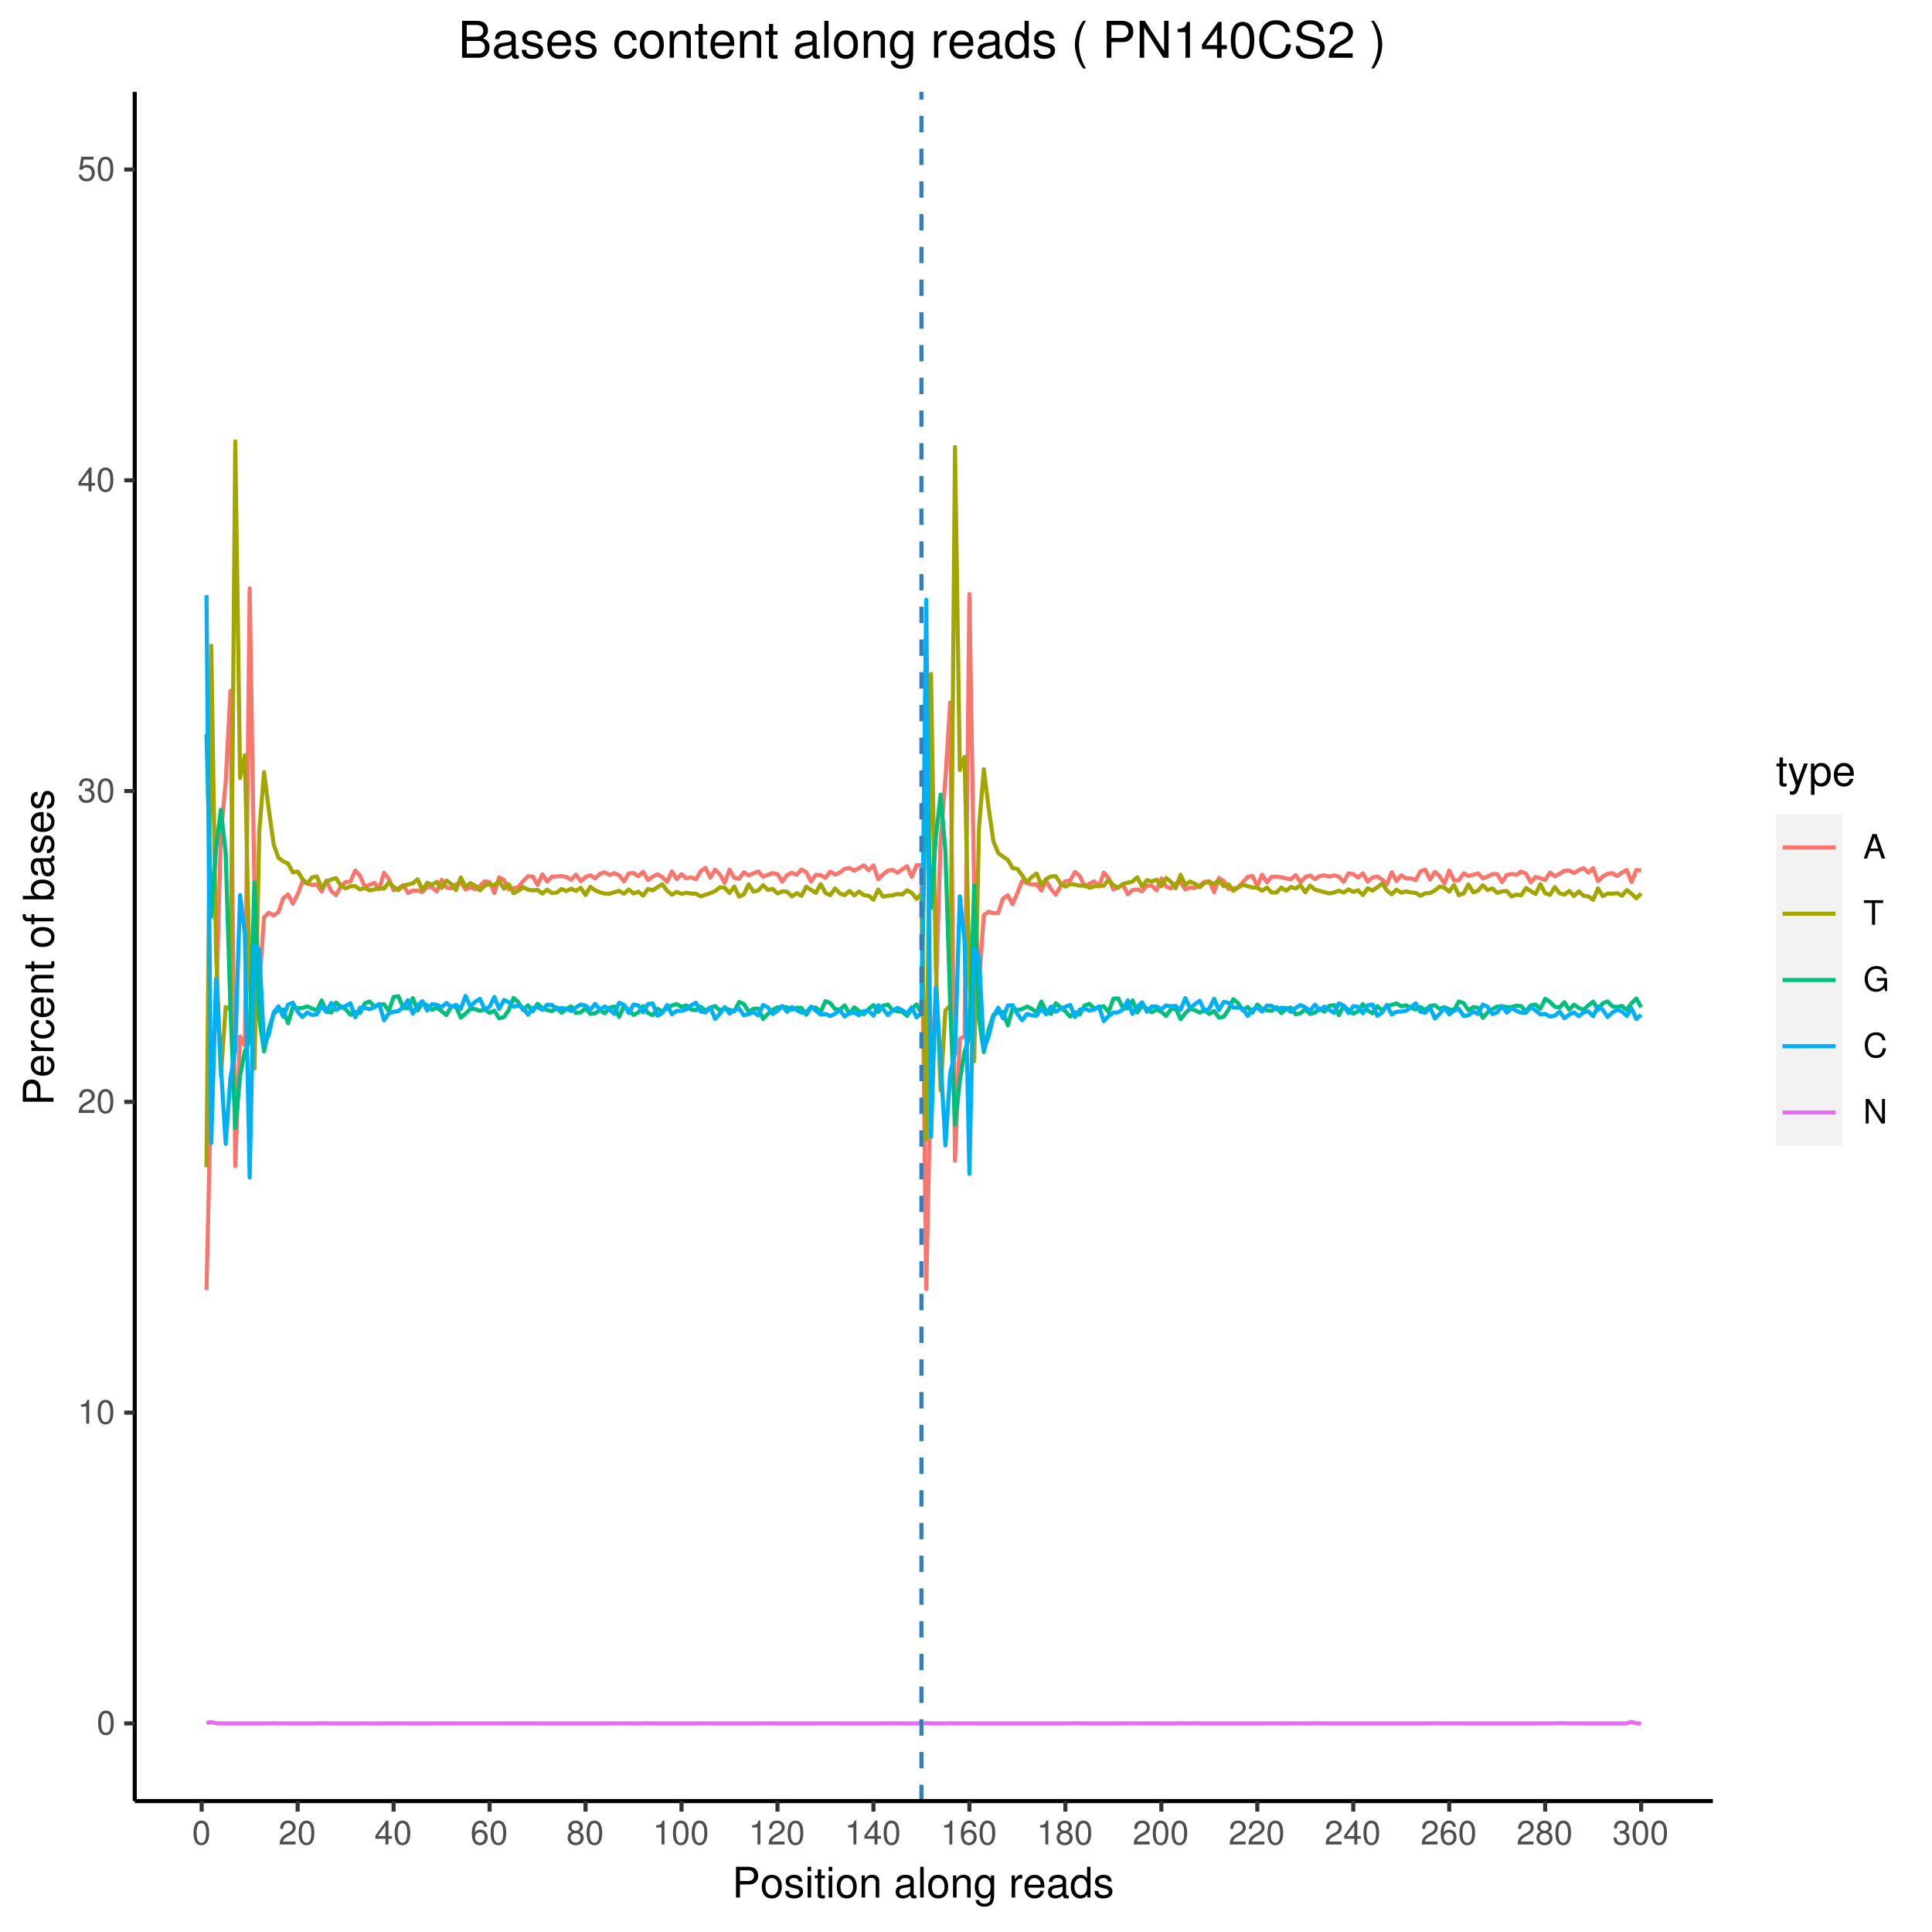 <?xml version="1.0" encoding="UTF-8"?>
<svg xmlns="http://www.w3.org/2000/svg" xmlns:xlink="http://www.w3.org/1999/xlink" width="504pt" height="504pt" viewBox="0 0 504 504" version="1.1">
<defs>
<g>
<symbol overflow="visible" id="glyph0-0">
<path style="stroke:none;" d=""/>
</symbol>
<symbol overflow="visible" id="glyph0-1">
<path style="stroke:none;" d="M 2.422 -6.234 C 1.844 -6.234 1.312 -5.984 0.984 -5.547 C 0.578 -5 0.375 -4.172 0.375 -3.016 C 0.375 -0.922 1.078 0.203 2.422 0.203 C 3.734 0.203 4.453 -0.922 4.453 -2.969 C 4.453 -4.172 4.266 -4.984 3.859 -5.547 C 3.531 -5.984 3.016 -6.234 2.422 -6.234 Z M 2.422 -5.547 C 3.25 -5.547 3.672 -4.703 3.672 -3.031 C 3.672 -1.266 3.266 -0.438 2.406 -0.438 C 1.578 -0.438 1.172 -1.297 1.172 -3.016 C 1.172 -4.719 1.578 -5.547 2.422 -5.547 Z M 2.422 -5.547 "/>
</symbol>
<symbol overflow="visible" id="glyph0-2">
<path style="stroke:none;" d="M 2.281 -4.438 L 2.281 0 L 3.047 0 L 3.047 -6.234 L 2.547 -6.234 C 2.266 -5.281 2.094 -5.141 0.891 -5 L 0.891 -4.438 Z M 2.281 -4.438 "/>
</symbol>
<symbol overflow="visible" id="glyph0-3">
<path style="stroke:none;" d="M 4.453 -0.766 L 1.172 -0.766 C 1.25 -1.281 1.531 -1.594 2.297 -2.047 L 3.172 -2.531 C 4.047 -3 4.5 -3.641 4.5 -4.406 C 4.5 -4.922 4.281 -5.406 3.922 -5.75 C 3.547 -6.078 3.094 -6.234 2.5 -6.234 C 1.703 -6.234 1.125 -5.953 0.781 -5.422 C 0.547 -5.094 0.453 -4.703 0.438 -4.078 L 1.219 -4.078 C 1.234 -4.5 1.297 -4.75 1.406 -4.953 C 1.594 -5.328 2 -5.562 2.469 -5.562 C 3.172 -5.562 3.703 -5.062 3.703 -4.391 C 3.703 -3.891 3.406 -3.469 2.859 -3.156 L 2.047 -2.703 C 0.75 -1.969 0.375 -1.375 0.297 0 L 4.453 0 Z M 4.453 -0.766 "/>
</symbol>
<symbol overflow="visible" id="glyph0-4">
<path style="stroke:none;" d="M 1.938 -2.859 L 2.047 -2.859 L 2.359 -2.875 C 3.219 -2.875 3.656 -2.484 3.656 -1.734 C 3.656 -0.953 3.172 -0.484 2.359 -0.484 C 1.516 -0.484 1.109 -0.906 1.062 -1.812 L 0.281 -1.812 C 0.312 -1.312 0.406 -0.984 0.547 -0.703 C 0.875 -0.109 1.484 0.203 2.344 0.203 C 3.625 0.203 4.453 -0.562 4.453 -1.734 C 4.453 -2.531 4.141 -2.969 3.391 -3.234 C 3.969 -3.453 4.266 -3.891 4.266 -4.516 C 4.266 -5.594 3.547 -6.234 2.359 -6.234 C 1.109 -6.234 0.438 -5.547 0.406 -4.219 L 1.188 -4.219 C 1.203 -4.594 1.234 -4.812 1.328 -5 C 1.5 -5.344 1.891 -5.562 2.375 -5.562 C 3.062 -5.562 3.469 -5.156 3.469 -4.5 C 3.469 -4.062 3.312 -3.797 2.969 -3.656 C 2.766 -3.562 2.484 -3.531 1.938 -3.516 Z M 1.938 -2.859 "/>
</symbol>
<symbol overflow="visible" id="glyph0-5">
<path style="stroke:none;" d="M 2.875 -1.5 L 2.875 0 L 3.656 0 L 3.656 -1.5 L 4.578 -1.5 L 4.578 -2.188 L 3.656 -2.188 L 3.656 -6.234 L 3.078 -6.234 L 0.25 -2.312 L 0.25 -1.5 Z M 2.875 -2.188 L 0.922 -2.188 L 2.875 -4.922 Z M 2.875 -2.188 "/>
</symbol>
<symbol overflow="visible" id="glyph0-6">
<path style="stroke:none;" d="M 4.188 -6.234 L 0.969 -6.234 L 0.5 -2.844 L 1.219 -2.844 C 1.578 -3.266 1.875 -3.422 2.359 -3.422 C 3.188 -3.422 3.719 -2.844 3.719 -1.922 C 3.719 -1.031 3.203 -0.484 2.359 -0.484 C 1.688 -0.484 1.266 -0.828 1.078 -1.531 L 0.312 -1.531 C 0.406 -1.016 0.5 -0.781 0.688 -0.547 C 1.031 -0.078 1.672 0.203 2.375 0.203 C 3.641 0.203 4.516 -0.719 4.516 -2.031 C 4.516 -3.266 3.688 -4.109 2.5 -4.109 C 2.062 -4.109 1.703 -4 1.344 -3.734 L 1.594 -5.469 L 4.188 -5.469 Z M 4.188 -6.234 "/>
</symbol>
<symbol overflow="visible" id="glyph0-7">
<path style="stroke:none;" d="M 4.375 -4.609 C 4.234 -5.625 3.562 -6.234 2.609 -6.234 C 1.922 -6.234 1.312 -5.906 0.938 -5.344 C 0.547 -4.734 0.375 -3.969 0.375 -2.844 C 0.375 -1.797 0.531 -1.125 0.906 -0.578 C 1.234 -0.078 1.781 0.203 2.469 0.203 C 3.656 0.203 4.516 -0.672 4.516 -1.906 C 4.516 -3.062 3.719 -3.875 2.609 -3.875 C 1.984 -3.875 1.5 -3.641 1.172 -3.188 C 1.172 -4.703 1.672 -5.547 2.562 -5.547 C 3.109 -5.547 3.484 -5.203 3.609 -4.609 Z M 2.5 -3.188 C 3.25 -3.188 3.719 -2.672 3.719 -1.844 C 3.719 -1.062 3.188 -0.484 2.484 -0.484 C 1.766 -0.484 1.219 -1.078 1.219 -1.875 C 1.219 -2.656 1.734 -3.188 2.5 -3.188 Z M 2.5 -3.188 "/>
</symbol>
<symbol overflow="visible" id="glyph0-8">
<path style="stroke:none;" d="M 3.438 -3.281 C 4.078 -3.672 4.297 -3.984 4.297 -4.578 C 4.297 -5.547 3.531 -6.234 2.422 -6.234 C 1.312 -6.234 0.547 -5.547 0.547 -4.578 C 0.547 -4 0.75 -3.672 1.391 -3.281 C 0.672 -2.938 0.328 -2.422 0.328 -1.734 C 0.328 -0.594 1.188 0.203 2.422 0.203 C 3.656 0.203 4.516 -0.594 4.516 -1.719 C 4.516 -2.422 4.156 -2.938 3.438 -3.281 Z M 2.422 -5.547 C 3.078 -5.547 3.5 -5.156 3.5 -4.562 C 3.5 -3.969 3.062 -3.594 2.422 -3.594 C 1.766 -3.594 1.344 -3.969 1.344 -4.562 C 1.344 -5.156 1.766 -5.547 2.422 -5.547 Z M 2.422 -2.938 C 3.188 -2.938 3.719 -2.453 3.719 -1.719 C 3.719 -0.969 3.188 -0.484 2.406 -0.484 C 1.641 -0.484 1.125 -0.984 1.125 -1.719 C 1.125 -2.453 1.641 -2.938 2.422 -2.938 Z M 2.422 -2.938 "/>
</symbol>
<symbol overflow="visible" id="glyph0-9">
<path style="stroke:none;" d="M 4.172 -1.922 L 4.828 0 L 5.75 0 L 3.5 -6.406 L 2.438 -6.406 L 0.156 0 L 1.016 0 L 1.703 -1.922 Z M 3.938 -2.609 L 1.906 -2.609 L 2.953 -5.531 Z M 3.938 -2.609 "/>
</symbol>
<symbol overflow="visible" id="glyph0-10">
<path style="stroke:none;" d="M 3.109 -5.688 L 5.219 -5.688 L 5.219 -6.406 L 0.188 -6.406 L 0.188 -5.688 L 2.297 -5.688 L 2.297 0 L 3.109 0 Z M 3.109 -5.688 "/>
</symbol>
<symbol overflow="visible" id="glyph0-11">
<path style="stroke:none;" d="M 6.234 -3.391 L 3.562 -3.391 L 3.562 -2.672 L 5.516 -2.672 L 5.516 -2.484 C 5.516 -1.344 4.672 -0.516 3.5 -0.516 C 2.844 -0.516 2.266 -0.75 1.875 -1.172 C 1.453 -1.625 1.203 -2.391 1.203 -3.188 C 1.203 -4.766 2.109 -5.797 3.453 -5.797 C 4.438 -5.797 5.141 -5.297 5.312 -4.469 L 6.156 -4.469 C 5.922 -5.766 4.938 -6.516 3.469 -6.516 C 2.688 -6.516 2.047 -6.312 1.547 -5.906 C 0.812 -5.281 0.391 -4.297 0.391 -3.141 C 0.391 -1.172 1.594 0.203 3.328 0.203 C 4.203 0.203 4.891 -0.125 5.516 -0.812 L 5.719 0.031 L 6.234 0.031 Z M 6.234 -3.391 "/>
</symbol>
<symbol overflow="visible" id="glyph0-12">
<path style="stroke:none;" d="M 5.828 -4.422 C 5.562 -5.828 4.766 -6.516 3.359 -6.516 C 2.484 -6.516 1.797 -6.25 1.312 -5.719 C 0.734 -5.078 0.422 -4.172 0.422 -3.125 C 0.422 -2.078 0.75 -1.172 1.359 -0.547 C 1.844 -0.031 2.484 0.203 3.312 0.203 C 4.875 0.203 5.766 -0.641 5.953 -2.344 L 5.109 -2.344 C 5.047 -1.906 4.953 -1.594 4.828 -1.344 C 4.562 -0.812 4.016 -0.516 3.328 -0.516 C 2.047 -0.516 1.234 -1.547 1.234 -3.141 C 1.234 -4.781 2.016 -5.797 3.25 -5.797 C 3.781 -5.797 4.25 -5.641 4.516 -5.391 C 4.766 -5.172 4.891 -4.906 4.984 -4.422 Z M 5.828 -4.422 "/>
</symbol>
<symbol overflow="visible" id="glyph0-13">
<path style="stroke:none;" d="M 5.688 -6.406 L 4.906 -6.406 L 4.906 -1.172 L 1.562 -6.406 L 0.672 -6.406 L 0.672 0 L 1.438 0 L 1.438 -5.203 L 4.766 0 L 5.688 0 Z M 5.688 -6.406 "/>
</symbol>
<symbol overflow="visible" id="glyph1-0">
<path style="stroke:none;" d=""/>
</symbol>
<symbol overflow="visible" id="glyph1-1">
<path style="stroke:none;" d="M 2.031 -3.406 L 4.547 -3.406 C 5.172 -3.406 5.672 -3.594 6.094 -3.969 C 6.578 -4.406 6.781 -4.922 6.781 -5.672 C 6.781 -7.172 5.891 -8.016 4.312 -8.016 L 1 -8.016 L 1 0 L 2.031 0 Z M 2.031 -4.297 L 2.031 -7.109 L 4.156 -7.109 C 5.141 -7.109 5.719 -6.594 5.719 -5.703 C 5.719 -4.828 5.141 -4.297 4.156 -4.297 Z M 2.031 -4.297 "/>
</symbol>
<symbol overflow="visible" id="glyph1-2">
<path style="stroke:none;" d="M 2.984 -5.922 C 1.375 -5.922 0.391 -4.781 0.391 -2.844 C 0.391 -0.906 1.359 0.25 3 0.25 C 4.625 0.25 5.609 -0.906 5.609 -2.797 C 5.609 -4.781 4.656 -5.922 2.984 -5.922 Z M 3 -5.078 C 4.031 -5.078 4.656 -4.234 4.656 -2.812 C 4.656 -1.453 4.016 -0.594 3 -0.594 C 1.984 -0.594 1.359 -1.438 1.359 -2.844 C 1.359 -4.219 1.984 -5.078 3 -5.078 Z M 3 -5.078 "/>
</symbol>
<symbol overflow="visible" id="glyph1-3">
<path style="stroke:none;" d="M 4.812 -4.156 C 4.812 -5.297 4.062 -5.922 2.734 -5.922 C 1.391 -5.922 0.516 -5.234 0.516 -4.172 C 0.516 -3.266 0.984 -2.844 2.344 -2.516 L 3.203 -2.297 C 3.844 -2.141 4.094 -1.906 4.094 -1.5 C 4.094 -0.953 3.547 -0.594 2.75 -0.594 C 2.25 -0.594 1.844 -0.734 1.609 -0.984 C 1.469 -1.141 1.391 -1.312 1.344 -1.719 L 0.375 -1.719 C 0.422 -0.391 1.172 0.25 2.672 0.25 C 4.125 0.25 5.047 -0.469 5.047 -1.578 C 5.047 -2.438 4.562 -2.906 3.422 -3.172 L 2.547 -3.391 C 1.797 -3.562 1.469 -3.812 1.469 -4.219 C 1.469 -4.734 1.953 -5.078 2.688 -5.078 C 3.438 -5.078 3.828 -4.766 3.844 -4.156 Z M 4.812 -4.156 "/>
</symbol>
<symbol overflow="visible" id="glyph1-4">
<path style="stroke:none;" d="M 1.656 -5.766 L 0.734 -5.766 L 0.734 0 L 1.656 0 Z M 1.656 -8.016 L 0.719 -8.016 L 0.719 -6.859 L 1.656 -6.859 Z M 1.656 -8.016 "/>
</symbol>
<symbol overflow="visible" id="glyph1-5">
<path style="stroke:none;" d="M 2.797 -5.766 L 1.844 -5.766 L 1.844 -7.344 L 0.938 -7.344 L 0.938 -5.766 L 0.156 -5.766 L 0.156 -5.016 L 0.938 -5.016 L 0.938 -0.656 C 0.938 -0.078 1.328 0.25 2.047 0.25 C 2.266 0.25 2.484 0.234 2.797 0.172 L 2.797 -0.594 C 2.672 -0.562 2.531 -0.547 2.359 -0.547 C 1.953 -0.547 1.844 -0.656 1.844 -1.062 L 1.844 -5.016 L 2.797 -5.016 Z M 2.797 -5.766 "/>
</symbol>
<symbol overflow="visible" id="glyph1-6">
<path style="stroke:none;" d="M 0.766 -5.766 L 0.766 0 L 1.688 0 L 1.688 -3.172 C 1.688 -4.359 2.312 -5.125 3.25 -5.125 C 3.984 -5.125 4.438 -4.688 4.438 -4 L 4.438 0 L 5.359 0 L 5.359 -4.359 C 5.359 -5.312 4.641 -5.922 3.531 -5.922 C 2.672 -5.922 2.125 -5.594 1.609 -4.797 L 1.609 -5.766 Z M 0.766 -5.766 "/>
</symbol>
<symbol overflow="visible" id="glyph1-7">
<path style="stroke:none;" d=""/>
</symbol>
<symbol overflow="visible" id="glyph1-8">
<path style="stroke:none;" d="M 5.891 -0.531 C 5.781 -0.516 5.734 -0.516 5.688 -0.516 C 5.375 -0.516 5.188 -0.688 5.188 -0.969 L 5.188 -4.359 C 5.188 -5.375 4.438 -5.922 3.031 -5.922 C 2.188 -5.922 1.5 -5.688 1.109 -5.266 C 0.844 -4.969 0.734 -4.625 0.719 -4.062 L 1.641 -4.062 C 1.719 -4.766 2.141 -5.078 2.984 -5.078 C 3.812 -5.078 4.281 -4.781 4.281 -4.219 L 4.281 -3.984 C 4.281 -3.594 4.047 -3.438 3.328 -3.344 C 2.031 -3.172 1.828 -3.141 1.469 -2.984 C 0.797 -2.719 0.469 -2.203 0.469 -1.453 C 0.469 -0.406 1.188 0.25 2.359 0.25 C 3.078 0.25 3.656 0 4.312 -0.594 C 4.375 -0.016 4.656 0.25 5.266 0.25 C 5.438 0.25 5.594 0.234 5.891 0.156 Z M 4.281 -1.812 C 4.281 -1.5 4.188 -1.312 3.922 -1.062 C 3.547 -0.719 3.094 -0.547 2.547 -0.547 C 1.844 -0.547 1.422 -0.891 1.422 -1.469 C 1.422 -2.078 1.828 -2.391 2.812 -2.531 C 3.766 -2.656 3.969 -2.703 4.281 -2.844 Z M 4.281 -1.812 "/>
</symbol>
<symbol overflow="visible" id="glyph1-9">
<path style="stroke:none;" d="M 1.672 -8.016 L 0.75 -8.016 L 0.75 0 L 1.672 0 Z M 1.672 -8.016 "/>
</symbol>
<symbol overflow="visible" id="glyph1-10">
<path style="stroke:none;" d="M 4.531 -5.766 L 4.531 -4.922 C 4.062 -5.609 3.516 -5.922 2.766 -5.922 C 1.312 -5.922 0.312 -4.656 0.312 -2.781 C 0.312 -1.844 0.578 -1.062 1.047 -0.516 C 1.469 -0.031 2.094 0.25 2.688 0.25 C 3.422 0.25 3.922 -0.062 4.438 -0.781 L 4.438 -0.484 C 4.438 0.297 4.344 0.766 4.109 1.094 C 3.875 1.438 3.406 1.625 2.844 1.625 C 2.422 1.625 2.047 1.516 1.797 1.312 C 1.578 1.156 1.5 1 1.438 0.656 L 0.5 0.656 C 0.609 1.75 1.453 2.391 2.812 2.391 C 3.656 2.391 4.406 2.125 4.781 1.656 C 5.219 1.141 5.375 0.406 5.375 -0.953 L 5.375 -5.766 Z M 2.875 -5.078 C 3.859 -5.078 4.438 -4.25 4.438 -2.812 C 4.438 -1.438 3.844 -0.594 2.875 -0.594 C 1.875 -0.594 1.281 -1.438 1.281 -2.844 C 1.281 -4.219 1.891 -5.078 2.875 -5.078 Z M 2.875 -5.078 "/>
</symbol>
<symbol overflow="visible" id="glyph1-11">
<path style="stroke:none;" d="M 0.766 -5.766 L 0.766 0 L 1.688 0 L 1.688 -2.984 C 1.688 -3.812 1.891 -4.359 2.328 -4.672 C 2.625 -4.891 2.891 -4.953 3.531 -4.969 L 3.531 -5.891 C 3.375 -5.922 3.297 -5.922 3.172 -5.922 C 2.578 -5.922 2.141 -5.578 1.609 -4.719 L 1.609 -5.766 Z M 0.766 -5.766 "/>
</symbol>
<symbol overflow="visible" id="glyph1-12">
<path style="stroke:none;" d="M 5.641 -2.578 C 5.641 -3.453 5.578 -3.984 5.406 -4.406 C 5.031 -5.359 4.156 -5.922 3.078 -5.922 C 1.469 -5.922 0.438 -4.703 0.438 -2.812 C 0.438 -0.906 1.438 0.25 3.062 0.25 C 4.375 0.25 5.297 -0.5 5.516 -1.75 L 4.594 -1.75 C 4.344 -0.984 3.828 -0.594 3.094 -0.594 C 2.516 -0.594 2.016 -0.859 1.703 -1.344 C 1.484 -1.672 1.406 -2 1.391 -2.578 Z M 1.422 -3.328 C 1.5 -4.391 2.141 -5.078 3.062 -5.078 C 3.969 -5.078 4.656 -4.328 4.656 -3.391 C 4.656 -3.359 4.656 -3.344 4.656 -3.328 Z M 1.422 -3.328 "/>
</symbol>
<symbol overflow="visible" id="glyph1-13">
<path style="stroke:none;" d="M 5.438 -8.016 L 4.531 -8.016 L 4.531 -5.031 C 4.141 -5.625 3.531 -5.922 2.766 -5.922 C 1.266 -5.922 0.281 -4.734 0.281 -2.891 C 0.281 -0.953 1.25 0.25 2.797 0.25 C 3.594 0.25 4.141 -0.047 4.625 -0.766 L 4.625 0 L 5.438 0 Z M 2.922 -5.078 C 3.906 -5.078 4.531 -4.188 4.531 -2.812 C 4.531 -1.484 3.891 -0.609 2.922 -0.609 C 1.906 -0.609 1.25 -1.5 1.25 -2.844 C 1.25 -4.188 1.906 -5.078 2.922 -5.078 Z M 2.922 -5.078 "/>
</symbol>
<symbol overflow="visible" id="glyph1-14">
<path style="stroke:none;" d="M 4.266 -5.766 L 2.672 -1.281 L 1.203 -5.766 L 0.219 -5.766 L 2.172 0.016 L 1.812 0.938 C 1.672 1.344 1.469 1.5 1.078 1.5 C 0.953 1.5 0.797 1.469 0.594 1.438 L 0.594 2.25 C 0.781 2.359 0.969 2.391 1.203 2.391 C 1.5 2.391 1.828 2.297 2.062 2.125 C 2.359 1.906 2.516 1.672 2.688 1.203 L 5.266 -5.766 Z M 4.266 -5.766 "/>
</symbol>
<symbol overflow="visible" id="glyph1-15">
<path style="stroke:none;" d="M 0.594 2.391 L 1.516 2.391 L 1.516 -0.609 C 2 -0.016 2.547 0.25 3.281 0.25 C 4.781 0.25 5.75 -0.953 5.75 -2.781 C 5.75 -4.719 4.812 -5.922 3.281 -5.922 C 2.5 -5.922 1.875 -5.578 1.438 -4.891 L 1.438 -5.766 L 0.594 -5.766 Z M 3.125 -5.078 C 4.141 -5.078 4.797 -4.188 4.797 -2.812 C 4.797 -1.5 4.125 -0.609 3.125 -0.609 C 2.156 -0.609 1.516 -1.484 1.516 -2.844 C 1.516 -4.188 2.156 -5.078 3.125 -5.078 Z M 3.125 -5.078 "/>
</symbol>
<symbol overflow="visible" id="glyph2-0">
<path style="stroke:none;" d=""/>
</symbol>
<symbol overflow="visible" id="glyph2-1">
<path style="stroke:none;" d="M -3.406 -2.031 L -3.406 -4.547 C -3.406 -5.172 -3.594 -5.672 -3.969 -6.094 C -4.406 -6.578 -4.922 -6.781 -5.672 -6.781 C -7.172 -6.781 -8.016 -5.891 -8.016 -4.312 L -8.016 -1 L 0 -1 L 0 -2.031 Z M -4.297 -2.031 L -7.109 -2.031 L -7.109 -4.156 C -7.109 -5.141 -6.594 -5.719 -5.703 -5.719 C -4.828 -5.719 -4.297 -5.141 -4.297 -4.156 Z M -4.297 -2.031 "/>
</symbol>
<symbol overflow="visible" id="glyph2-2">
<path style="stroke:none;" d="M -2.578 -5.641 C -3.453 -5.641 -3.984 -5.578 -4.406 -5.406 C -5.359 -5.031 -5.922 -4.156 -5.922 -3.078 C -5.922 -1.469 -4.703 -0.438 -2.812 -0.438 C -0.906 -0.438 0.25 -1.438 0.25 -3.062 C 0.25 -4.375 -0.5 -5.297 -1.75 -5.516 L -1.75 -4.594 C -0.984 -4.344 -0.594 -3.828 -0.594 -3.094 C -0.594 -2.516 -0.859 -2.016 -1.344 -1.703 C -1.672 -1.484 -2 -1.406 -2.578 -1.391 Z M -3.328 -1.422 C -4.391 -1.5 -5.078 -2.141 -5.078 -3.062 C -5.078 -3.969 -4.328 -4.656 -3.391 -4.656 C -3.359 -4.656 -3.344 -4.656 -3.328 -4.656 Z M -3.328 -1.422 "/>
</symbol>
<symbol overflow="visible" id="glyph2-3">
<path style="stroke:none;" d="M -5.766 -0.766 L 0 -0.766 L 0 -1.688 L -2.984 -1.688 C -3.812 -1.688 -4.359 -1.891 -4.672 -2.328 C -4.891 -2.625 -4.953 -2.891 -4.969 -3.531 L -5.891 -3.531 C -5.922 -3.375 -5.922 -3.297 -5.922 -3.172 C -5.922 -2.578 -5.578 -2.141 -4.719 -1.609 L -5.766 -1.609 Z M -5.766 -0.766 "/>
</symbol>
<symbol overflow="visible" id="glyph2-4">
<path style="stroke:none;" d="M -3.828 -5.188 C -4.391 -5.141 -4.75 -5.016 -5.078 -4.797 C -5.609 -4.406 -5.922 -3.703 -5.922 -2.906 C -5.922 -1.359 -4.703 -0.344 -2.781 -0.344 C -0.922 -0.344 0.25 -1.328 0.25 -2.891 C 0.25 -4.266 -0.578 -5.141 -1.984 -5.25 L -1.984 -4.328 C -1.062 -4.172 -0.594 -3.703 -0.594 -2.922 C -0.594 -1.906 -1.422 -1.297 -2.781 -1.297 C -4.219 -1.297 -5.078 -1.891 -5.078 -2.891 C -5.078 -3.656 -4.625 -4.141 -3.828 -4.25 Z M -3.828 -5.188 "/>
</symbol>
<symbol overflow="visible" id="glyph2-5">
<path style="stroke:none;" d="M -5.766 -0.766 L 0 -0.766 L 0 -1.688 L -3.172 -1.688 C -4.359 -1.688 -5.125 -2.312 -5.125 -3.25 C -5.125 -3.984 -4.688 -4.438 -4 -4.438 L 0 -4.438 L 0 -5.359 L -4.359 -5.359 C -5.312 -5.359 -5.922 -4.641 -5.922 -3.531 C -5.922 -2.672 -5.594 -2.125 -4.797 -1.609 L -5.766 -1.609 Z M -5.766 -0.766 "/>
</symbol>
<symbol overflow="visible" id="glyph2-6">
<path style="stroke:none;" d="M -5.766 -2.797 L -5.766 -1.844 L -7.344 -1.844 L -7.344 -0.938 L -5.766 -0.938 L -5.766 -0.156 L -5.016 -0.156 L -5.016 -0.938 L -0.656 -0.938 C -0.078 -0.938 0.25 -1.328 0.25 -2.047 C 0.25 -2.266 0.234 -2.484 0.172 -2.797 L -0.594 -2.797 C -0.562 -2.672 -0.547 -2.531 -0.547 -2.359 C -0.547 -1.953 -0.656 -1.844 -1.062 -1.844 L -5.016 -1.844 L -5.016 -2.797 Z M -5.766 -2.797 "/>
</symbol>
<symbol overflow="visible" id="glyph2-7">
<path style="stroke:none;" d=""/>
</symbol>
<symbol overflow="visible" id="glyph2-8">
<path style="stroke:none;" d="M -5.922 -2.984 C -5.922 -1.375 -4.781 -0.391 -2.844 -0.391 C -0.906 -0.391 0.25 -1.359 0.25 -3 C 0.25 -4.625 -0.906 -5.609 -2.797 -5.609 C -4.781 -5.609 -5.922 -4.656 -5.922 -2.984 Z M -5.078 -3 C -5.078 -4.031 -4.234 -4.656 -2.812 -4.656 C -1.453 -4.656 -0.594 -4.016 -0.594 -3 C -0.594 -1.984 -1.438 -1.359 -2.844 -1.359 C -4.219 -1.359 -5.078 -1.984 -5.078 -3 Z M -5.078 -3 "/>
</symbol>
<symbol overflow="visible" id="glyph2-9">
<path style="stroke:none;" d="M -5.766 -2.844 L -5.766 -1.875 L -6.672 -1.875 C -7.047 -1.875 -7.25 -2.094 -7.25 -2.516 C -7.25 -2.594 -7.25 -2.625 -7.234 -2.844 L -8 -2.844 C -8.047 -2.625 -8.047 -2.516 -8.047 -2.328 C -8.047 -1.469 -7.562 -0.969 -6.75 -0.969 L -5.766 -0.969 L -5.766 -0.203 L -5.016 -0.203 L -5.016 -0.969 L 0 -0.969 L 0 -1.875 L -5.016 -1.875 L -5.016 -2.844 Z M -5.766 -2.844 "/>
</symbol>
<symbol overflow="visible" id="glyph2-10">
<path style="stroke:none;" d="M -8.016 -0.594 L 0 -0.594 L 0 -1.422 L -0.734 -1.422 C -0.062 -1.859 0.25 -2.438 0.25 -3.25 C 0.25 -4.766 -0.984 -5.75 -2.906 -5.75 C -4.781 -5.75 -5.922 -4.812 -5.922 -3.281 C -5.922 -2.5 -5.625 -1.938 -4.984 -1.5 L -8.016 -1.5 Z M -5.078 -3.109 C -5.078 -4.141 -4.188 -4.797 -2.812 -4.797 C -1.5 -4.797 -0.609 -4.109 -0.609 -3.109 C -0.609 -2.141 -1.484 -1.5 -2.844 -1.5 C -4.188 -1.5 -5.078 -2.141 -5.078 -3.109 Z M -5.078 -3.109 "/>
</symbol>
<symbol overflow="visible" id="glyph2-11">
<path style="stroke:none;" d="M -0.531 -5.891 C -0.516 -5.781 -0.516 -5.734 -0.516 -5.688 C -0.516 -5.375 -0.688 -5.188 -0.969 -5.188 L -4.359 -5.188 C -5.375 -5.188 -5.922 -4.438 -5.922 -3.031 C -5.922 -2.188 -5.688 -1.5 -5.266 -1.109 C -4.969 -0.844 -4.625 -0.734 -4.062 -0.719 L -4.062 -1.641 C -4.766 -1.719 -5.078 -2.141 -5.078 -2.984 C -5.078 -3.812 -4.781 -4.281 -4.219 -4.281 L -3.984 -4.281 C -3.594 -4.281 -3.438 -4.047 -3.344 -3.328 C -3.172 -2.031 -3.141 -1.828 -2.984 -1.469 C -2.719 -0.797 -2.203 -0.469 -1.453 -0.469 C -0.406 -0.469 0.25 -1.188 0.25 -2.359 C 0.25 -3.078 0 -3.656 -0.594 -4.312 C -0.016 -4.375 0.25 -4.656 0.25 -5.266 C 0.25 -5.438 0.234 -5.594 0.156 -5.891 Z M -1.812 -4.281 C -1.5 -4.281 -1.312 -4.188 -1.062 -3.922 C -0.719 -3.547 -0.547 -3.094 -0.547 -2.547 C -0.547 -1.844 -0.891 -1.422 -1.469 -1.422 C -2.078 -1.422 -2.391 -1.828 -2.531 -2.812 C -2.656 -3.766 -2.703 -3.969 -2.844 -4.281 Z M -1.812 -4.281 "/>
</symbol>
<symbol overflow="visible" id="glyph2-12">
<path style="stroke:none;" d="M -4.156 -4.812 C -5.297 -4.812 -5.922 -4.062 -5.922 -2.734 C -5.922 -1.391 -5.234 -0.516 -4.172 -0.516 C -3.266 -0.516 -2.844 -0.984 -2.516 -2.344 L -2.297 -3.203 C -2.141 -3.844 -1.906 -4.094 -1.5 -4.094 C -0.953 -4.094 -0.594 -3.547 -0.594 -2.75 C -0.594 -2.25 -0.734 -1.844 -0.984 -1.609 C -1.141 -1.469 -1.312 -1.391 -1.719 -1.344 L -1.719 -0.375 C -0.391 -0.422 0.25 -1.172 0.25 -2.672 C 0.25 -4.125 -0.469 -5.047 -1.578 -5.047 C -2.438 -5.047 -2.906 -4.562 -3.172 -3.422 L -3.391 -2.547 C -3.562 -1.797 -3.812 -1.469 -4.219 -1.469 C -4.734 -1.469 -5.078 -1.953 -5.078 -2.688 C -5.078 -3.438 -4.766 -3.828 -4.156 -3.844 Z M -4.156 -4.812 "/>
</symbol>
<symbol overflow="visible" id="glyph3-0">
<path style="stroke:none;" d=""/>
</symbol>
<symbol overflow="visible" id="glyph3-1">
<path style="stroke:none;" d="M 1.047 0 L 5.391 0 C 6.297 0 6.969 -0.25 7.484 -0.812 C 7.969 -1.312 8.219 -2 8.219 -2.75 C 8.219 -3.906 7.703 -4.609 6.469 -5.078 C 7.344 -5.5 7.797 -6.203 7.797 -7.188 C 7.797 -7.875 7.531 -8.5 7.031 -8.953 C 6.531 -9.406 5.875 -9.625 4.953 -9.625 L 1.047 -9.625 Z M 2.266 -5.484 L 2.266 -8.547 L 4.641 -8.547 C 5.328 -8.547 5.719 -8.453 6.047 -8.203 C 6.391 -7.938 6.578 -7.531 6.578 -7.016 C 6.578 -6.5 6.391 -6.094 6.047 -5.828 C 5.719 -5.578 5.328 -5.484 4.641 -5.484 Z M 2.266 -1.078 L 2.266 -4.391 L 5.266 -4.391 C 5.859 -4.391 6.266 -4.25 6.547 -3.938 C 6.844 -3.625 7 -3.203 7 -2.734 C 7 -2.266 6.844 -1.844 6.547 -1.547 C 6.266 -1.234 5.859 -1.078 5.266 -1.078 Z M 2.266 -1.078 "/>
</symbol>
<symbol overflow="visible" id="glyph3-2">
<path style="stroke:none;" d="M 7.062 -0.641 C 6.938 -0.625 6.891 -0.625 6.828 -0.625 C 6.438 -0.625 6.234 -0.812 6.234 -1.156 L 6.234 -5.234 C 6.234 -6.453 5.328 -7.109 3.625 -7.109 C 2.625 -7.109 1.797 -6.828 1.328 -6.312 C 1.016 -5.953 0.891 -5.562 0.859 -4.875 L 1.969 -4.875 C 2.062 -5.719 2.562 -6.094 3.594 -6.094 C 4.578 -6.094 5.141 -5.734 5.141 -5.062 L 5.141 -4.781 C 5.141 -4.312 4.859 -4.125 3.984 -4.016 C 2.422 -3.812 2.188 -3.766 1.766 -3.594 C 0.969 -3.266 0.547 -2.641 0.547 -1.75 C 0.547 -0.484 1.422 0.297 2.828 0.297 C 3.703 0.297 4.391 0 5.172 -0.719 C 5.25 -0.016 5.594 0.297 6.312 0.297 C 6.531 0.297 6.703 0.281 7.062 0.188 Z M 5.141 -2.172 C 5.141 -1.812 5.031 -1.578 4.703 -1.281 C 4.25 -0.875 3.703 -0.656 3.062 -0.656 C 2.203 -0.656 1.703 -1.062 1.703 -1.766 C 1.703 -2.5 2.188 -2.859 3.359 -3.031 C 4.531 -3.188 4.766 -3.25 5.141 -3.422 Z M 5.141 -2.172 "/>
</symbol>
<symbol overflow="visible" id="glyph3-3">
<path style="stroke:none;" d="M 5.781 -4.984 C 5.766 -6.344 4.875 -7.109 3.281 -7.109 C 1.656 -7.109 0.625 -6.281 0.625 -5 C 0.625 -3.922 1.172 -3.406 2.812 -3.016 L 3.844 -2.766 C 4.609 -2.578 4.906 -2.297 4.906 -1.797 C 4.906 -1.156 4.266 -0.719 3.297 -0.719 C 2.703 -0.719 2.203 -0.891 1.922 -1.172 C 1.75 -1.375 1.672 -1.578 1.609 -2.062 L 0.453 -2.062 C 0.5 -0.469 1.406 0.297 3.203 0.297 C 4.953 0.297 6.062 -0.547 6.062 -1.891 C 6.062 -2.922 5.484 -3.484 4.109 -3.812 L 3.047 -4.062 C 2.156 -4.281 1.766 -4.562 1.766 -5.062 C 1.766 -5.688 2.344 -6.094 3.234 -6.094 C 4.125 -6.094 4.594 -5.719 4.625 -4.984 Z M 5.781 -4.984 "/>
</symbol>
<symbol overflow="visible" id="glyph3-4">
<path style="stroke:none;" d="M 6.766 -3.094 C 6.766 -4.141 6.688 -4.781 6.5 -5.297 C 6.047 -6.438 4.984 -7.109 3.703 -7.109 C 1.766 -7.109 0.531 -5.641 0.531 -3.359 C 0.531 -1.094 1.734 0.297 3.672 0.297 C 5.25 0.297 6.344 -0.594 6.625 -2.094 L 5.516 -2.094 C 5.219 -1.188 4.594 -0.719 3.703 -0.719 C 3.016 -0.719 2.422 -1.031 2.047 -1.609 C 1.781 -2 1.688 -2.406 1.672 -3.094 Z M 1.703 -3.984 C 1.797 -5.266 2.578 -6.094 3.688 -6.094 C 4.766 -6.094 5.594 -5.203 5.594 -4.062 C 5.594 -4.047 5.594 -4.016 5.578 -3.984 Z M 1.703 -3.984 "/>
</symbol>
<symbol overflow="visible" id="glyph3-5">
<path style="stroke:none;" d=""/>
</symbol>
<symbol overflow="visible" id="glyph3-6">
<path style="stroke:none;" d="M 6.219 -4.594 C 6.172 -5.266 6.016 -5.703 5.75 -6.094 C 5.281 -6.734 4.453 -7.109 3.484 -7.109 C 1.625 -7.109 0.406 -5.641 0.406 -3.344 C 0.406 -1.109 1.594 0.297 3.469 0.297 C 5.125 0.297 6.172 -0.688 6.297 -2.375 L 5.188 -2.375 C 5 -1.266 4.438 -0.719 3.5 -0.719 C 2.281 -0.719 1.562 -1.703 1.562 -3.344 C 1.562 -5.062 2.266 -6.094 3.469 -6.094 C 4.391 -6.094 4.984 -5.562 5.109 -4.594 Z M 6.219 -4.594 "/>
</symbol>
<symbol overflow="visible" id="glyph3-7">
<path style="stroke:none;" d="M 3.594 -7.109 C 1.656 -7.109 0.469 -5.734 0.469 -3.406 C 0.469 -1.078 1.641 0.297 3.609 0.297 C 5.547 0.297 6.734 -1.078 6.734 -3.359 C 6.734 -5.75 5.578 -7.109 3.594 -7.109 Z M 3.609 -6.094 C 4.844 -6.094 5.578 -5.078 5.578 -3.359 C 5.578 -1.75 4.812 -0.719 3.609 -0.719 C 2.375 -0.719 1.625 -1.734 1.625 -3.406 C 1.625 -5.062 2.375 -6.094 3.609 -6.094 Z M 3.609 -6.094 "/>
</symbol>
<symbol overflow="visible" id="glyph3-8">
<path style="stroke:none;" d="M 0.922 -6.922 L 0.922 0 L 2.031 0 L 2.031 -3.812 C 2.031 -5.234 2.766 -6.156 3.906 -6.156 C 4.781 -6.156 5.328 -5.625 5.328 -4.797 L 5.328 0 L 6.438 0 L 6.438 -5.234 C 6.438 -6.375 5.578 -7.109 4.234 -7.109 C 3.203 -7.109 2.547 -6.719 1.938 -5.75 L 1.938 -6.922 Z M 0.922 -6.922 "/>
</symbol>
<symbol overflow="visible" id="glyph3-9">
<path style="stroke:none;" d="M 3.359 -6.922 L 2.219 -6.922 L 2.219 -8.812 L 1.125 -8.812 L 1.125 -6.922 L 0.188 -6.922 L 0.188 -6.016 L 1.125 -6.016 L 1.125 -0.797 C 1.125 -0.094 1.594 0.297 2.453 0.297 C 2.719 0.297 2.984 0.281 3.359 0.219 L 3.359 -0.719 C 3.203 -0.672 3.031 -0.656 2.828 -0.656 C 2.344 -0.656 2.219 -0.797 2.219 -1.281 L 2.219 -6.016 L 3.359 -6.016 Z M 3.359 -6.922 "/>
</symbol>
<symbol overflow="visible" id="glyph3-10">
<path style="stroke:none;" d="M 2 -9.625 L 0.891 -9.625 L 0.891 0 L 2 0 Z M 2 -9.625 "/>
</symbol>
<symbol overflow="visible" id="glyph3-11">
<path style="stroke:none;" d="M 5.438 -6.922 L 5.438 -5.922 C 4.891 -6.734 4.219 -7.109 3.328 -7.109 C 1.578 -7.109 0.391 -5.578 0.391 -3.344 C 0.391 -2.203 0.688 -1.281 1.25 -0.625 C 1.766 -0.047 2.516 0.297 3.234 0.297 C 4.109 0.297 4.719 -0.062 5.328 -0.938 L 5.328 -0.578 C 5.328 0.359 5.219 0.922 4.938 1.312 C 4.641 1.719 4.078 1.953 3.406 1.953 C 2.906 1.953 2.453 1.828 2.156 1.578 C 1.906 1.391 1.797 1.203 1.734 0.797 L 0.609 0.797 C 0.719 2.094 1.75 2.875 3.359 2.875 C 4.391 2.875 5.281 2.547 5.734 2 C 6.266 1.359 6.453 0.484 6.453 -1.141 L 6.453 -6.922 Z M 3.453 -6.094 C 4.641 -6.094 5.328 -5.094 5.328 -3.359 C 5.328 -1.719 4.625 -0.719 3.453 -0.719 C 2.25 -0.719 1.531 -1.734 1.531 -3.406 C 1.531 -5.062 2.266 -6.094 3.453 -6.094 Z M 3.453 -6.094 "/>
</symbol>
<symbol overflow="visible" id="glyph3-12">
<path style="stroke:none;" d="M 0.906 -6.922 L 0.906 0 L 2.016 0 L 2.016 -3.594 C 2.016 -4.578 2.266 -5.234 2.797 -5.609 C 3.141 -5.859 3.469 -5.938 4.234 -5.953 L 4.234 -7.078 C 4.047 -7.109 3.969 -7.109 3.812 -7.109 C 3.109 -7.109 2.562 -6.688 1.922 -5.672 L 1.922 -6.922 Z M 0.906 -6.922 "/>
</symbol>
<symbol overflow="visible" id="glyph3-13">
<path style="stroke:none;" d="M 6.531 -9.625 L 5.438 -9.625 L 5.438 -6.047 C 4.984 -6.75 4.234 -7.109 3.312 -7.109 C 1.516 -7.109 0.344 -5.672 0.344 -3.469 C 0.344 -1.141 1.484 0.297 3.359 0.297 C 4.297 0.297 4.969 -0.047 5.562 -0.906 L 5.562 0 L 6.531 0 Z M 3.5 -6.094 C 4.688 -6.094 5.438 -5.031 5.438 -3.375 C 5.438 -1.781 4.672 -0.719 3.516 -0.719 C 2.297 -0.719 1.484 -1.797 1.484 -3.406 C 1.484 -5.016 2.297 -6.094 3.5 -6.094 Z M 3.5 -6.094 "/>
</symbol>
<symbol overflow="visible" id="glyph3-14">
<path style="stroke:none;" d="M 3.109 -9.625 C 1.797 -7.891 0.969 -5.5 0.969 -3.422 C 0.969 -1.328 1.797 1.062 3.109 2.797 L 3.844 2.797 C 2.688 0.906 2.031 -1.312 2.031 -3.422 C 2.031 -5.516 2.688 -7.75 3.844 -9.625 Z M 3.109 -9.625 "/>
</symbol>
<symbol overflow="visible" id="glyph3-15">
<path style="stroke:none;" d="M 2.422 -4.078 L 5.453 -4.078 C 6.203 -4.078 6.797 -4.297 7.312 -4.766 C 7.891 -5.297 8.141 -5.922 8.141 -6.797 C 8.141 -8.609 7.078 -9.625 5.172 -9.625 L 1.203 -9.625 L 1.203 0 L 2.422 0 Z M 2.422 -5.156 L 2.422 -8.547 L 4.984 -8.547 C 6.172 -8.547 6.859 -7.906 6.859 -6.859 C 6.859 -5.797 6.172 -5.156 4.984 -5.156 Z M 2.422 -5.156 "/>
</symbol>
<symbol overflow="visible" id="glyph3-16">
<path style="stroke:none;" d="M 8.531 -9.625 L 7.375 -9.625 L 7.375 -1.75 L 2.344 -9.625 L 1 -9.625 L 1 0 L 2.172 0 L 2.172 -7.797 L 7.141 0 L 8.531 0 Z M 8.531 -9.625 "/>
</symbol>
<symbol overflow="visible" id="glyph3-17">
<path style="stroke:none;" d="M 3.422 -6.672 L 3.422 0 L 4.578 0 L 4.578 -9.359 L 3.812 -9.359 C 3.406 -7.922 3.141 -7.719 1.344 -7.5 L 1.344 -6.672 Z M 3.422 -6.672 "/>
</symbol>
<symbol overflow="visible" id="glyph3-18">
<path style="stroke:none;" d="M 4.312 -2.25 L 4.312 0 L 5.484 0 L 5.484 -2.25 L 6.859 -2.25 L 6.859 -3.281 L 5.484 -3.281 L 5.484 -9.359 L 4.625 -9.359 L 0.375 -3.469 L 0.375 -2.25 Z M 4.312 -3.281 L 1.391 -3.281 L 4.312 -7.375 Z M 4.312 -3.281 "/>
</symbol>
<symbol overflow="visible" id="glyph3-19">
<path style="stroke:none;" d="M 3.625 -9.359 C 2.766 -9.359 1.969 -8.984 1.484 -8.328 C 0.875 -7.516 0.562 -6.266 0.562 -4.531 C 0.562 -1.375 1.625 0.297 3.625 0.297 C 5.609 0.297 6.688 -1.375 6.688 -4.453 C 6.688 -6.266 6.406 -7.484 5.781 -8.328 C 5.297 -8.984 4.516 -9.359 3.625 -9.359 Z M 3.625 -8.328 C 4.891 -8.328 5.5 -7.062 5.5 -4.562 C 5.5 -1.906 4.891 -0.656 3.609 -0.656 C 2.375 -0.656 1.75 -1.953 1.75 -4.516 C 1.75 -7.078 2.375 -8.328 3.625 -8.328 Z M 3.625 -8.328 "/>
</symbol>
<symbol overflow="visible" id="glyph3-20">
<path style="stroke:none;" d="M 8.734 -6.641 C 8.359 -8.75 7.141 -9.781 5.031 -9.781 C 3.734 -9.781 2.688 -9.375 1.984 -8.578 C 1.109 -7.625 0.641 -6.266 0.641 -4.703 C 0.641 -3.109 1.125 -1.75 2.031 -0.812 C 2.766 -0.047 3.719 0.297 4.984 0.297 C 7.328 0.297 8.641 -0.969 8.938 -3.516 L 7.672 -3.516 C 7.562 -2.859 7.438 -2.406 7.234 -2.016 C 6.844 -1.234 6.016 -0.781 4.984 -0.781 C 3.078 -0.781 1.859 -2.312 1.859 -4.719 C 1.859 -7.188 3.031 -8.703 4.891 -8.703 C 5.672 -8.703 6.391 -8.469 6.781 -8.094 C 7.141 -7.766 7.344 -7.359 7.484 -6.641 Z M 8.734 -6.641 "/>
</symbol>
<symbol overflow="visible" id="glyph3-21">
<path style="stroke:none;" d="M 7.875 -6.797 C 7.859 -8.688 6.562 -9.781 4.344 -9.781 C 2.234 -9.781 0.922 -8.703 0.922 -6.953 C 0.922 -5.781 1.547 -5.047 2.812 -4.719 L 5.203 -4.078 C 6.422 -3.766 6.969 -3.281 6.969 -2.516 C 6.969 -2 6.688 -1.484 6.281 -1.188 C 5.906 -0.922 5.297 -0.781 4.516 -0.781 C 3.469 -0.781 2.766 -1.031 2.297 -1.578 C 1.938 -2 1.781 -2.469 1.797 -3.062 L 0.641 -3.062 C 0.641 -2.172 0.812 -1.594 1.203 -1.062 C 1.859 -0.172 2.969 0.297 4.438 0.297 C 5.578 0.297 6.516 0.047 7.141 -0.438 C 7.797 -0.953 8.203 -1.812 8.203 -2.641 C 8.203 -3.828 7.453 -4.703 6.156 -5.062 L 3.734 -5.703 C 2.578 -6.016 2.156 -6.391 2.156 -7.125 C 2.156 -8.109 3.016 -8.75 4.297 -8.75 C 5.828 -8.75 6.688 -8.047 6.703 -6.797 Z M 7.875 -6.797 "/>
</symbol>
<symbol overflow="visible" id="glyph3-22">
<path style="stroke:none;" d="M 6.688 -1.156 L 1.75 -1.156 C 1.875 -1.922 2.297 -2.406 3.453 -3.078 L 4.766 -3.797 C 6.078 -4.5 6.75 -5.469 6.75 -6.609 C 6.75 -7.391 6.438 -8.125 5.875 -8.625 C 5.328 -9.125 4.641 -9.359 3.75 -9.359 C 2.562 -9.359 1.672 -8.938 1.156 -8.141 C 0.828 -7.641 0.688 -7.062 0.656 -6.109 L 1.828 -6.109 C 1.859 -6.75 1.938 -7.125 2.094 -7.438 C 2.406 -8 3.016 -8.344 3.703 -8.344 C 4.766 -8.344 5.562 -7.594 5.562 -6.594 C 5.562 -5.844 5.125 -5.219 4.297 -4.734 L 3.078 -4.047 C 1.125 -2.938 0.547 -2.062 0.453 0 L 6.688 0 Z M 6.688 -1.156 "/>
</symbol>
<symbol overflow="visible" id="glyph3-23">
<path style="stroke:none;" d="M 1.234 2.797 C 2.547 1.062 3.375 -1.328 3.375 -3.406 C 3.375 -5.5 2.547 -7.891 1.234 -9.625 L 0.5 -9.625 C 1.656 -7.734 2.312 -5.516 2.312 -3.406 C 2.312 -1.312 1.656 0.922 0.5 2.797 Z M 1.234 2.797 "/>
</symbol>
</g>
<clipPath id="clip1">
  <path d="M 35.152 408 L 446.844 408 L 446.844 410 L 35.152 410 Z M 35.152 408 "/>
</clipPath>
<clipPath id="clip2">
  <path d="M 35.152 327 L 446.844 327 L 446.844 329 L 35.152 329 Z M 35.152 327 "/>
</clipPath>
<clipPath id="clip3">
  <path d="M 35.152 246 L 446.844 246 L 446.844 248 L 35.152 248 Z M 35.152 246 "/>
</clipPath>
<clipPath id="clip4">
  <path d="M 35.152 165 L 446.844 165 L 446.844 167 L 35.152 167 Z M 35.152 165 "/>
</clipPath>
<clipPath id="clip5">
  <path d="M 35.152 84 L 446.844 84 L 446.844 86 L 35.152 86 Z M 35.152 84 "/>
</clipPath>
<clipPath id="clip6">
  <path d="M 39 23.957 L 41 23.957 L 41 469.848 L 39 469.848 Z M 39 23.957 "/>
</clipPath>
<clipPath id="clip7">
  <path d="M 64 23.957 L 66 23.957 L 66 469.848 L 64 469.848 Z M 64 23.957 "/>
</clipPath>
<clipPath id="clip8">
  <path d="M 89 23.957 L 91 23.957 L 91 469.848 L 89 469.848 Z M 89 23.957 "/>
</clipPath>
<clipPath id="clip9">
  <path d="M 114 23.957 L 116 23.957 L 116 469.848 L 114 469.848 Z M 114 23.957 "/>
</clipPath>
<clipPath id="clip10">
  <path d="M 139 23.957 L 141 23.957 L 141 469.848 L 139 469.848 Z M 139 23.957 "/>
</clipPath>
<clipPath id="clip11">
  <path d="M 165 23.957 L 166 23.957 L 166 469.848 L 165 469.848 Z M 165 23.957 "/>
</clipPath>
<clipPath id="clip12">
  <path d="M 190 23.957 L 191 23.957 L 191 469.848 L 190 469.848 Z M 190 23.957 "/>
</clipPath>
<clipPath id="clip13">
  <path d="M 215 23.957 L 216 23.957 L 216 469.848 L 215 469.848 Z M 215 23.957 "/>
</clipPath>
<clipPath id="clip14">
  <path d="M 240 23.957 L 241 23.957 L 241 469.848 L 240 469.848 Z M 240 23.957 "/>
</clipPath>
<clipPath id="clip15">
  <path d="M 265 23.957 L 266 23.957 L 266 469.848 L 265 469.848 Z M 265 23.957 "/>
</clipPath>
<clipPath id="clip16">
  <path d="M 290 23.957 L 291 23.957 L 291 469.848 L 290 469.848 Z M 290 23.957 "/>
</clipPath>
<clipPath id="clip17">
  <path d="M 315 23.957 L 316 23.957 L 316 469.848 L 315 469.848 Z M 315 23.957 "/>
</clipPath>
<clipPath id="clip18">
  <path d="M 340 23.957 L 341 23.957 L 341 469.848 L 340 469.848 Z M 340 23.957 "/>
</clipPath>
<clipPath id="clip19">
  <path d="M 365 23.957 L 366 23.957 L 366 469.848 L 365 469.848 Z M 365 23.957 "/>
</clipPath>
<clipPath id="clip20">
  <path d="M 390 23.957 L 391 23.957 L 391 469.848 L 390 469.848 Z M 390 23.957 "/>
</clipPath>
<clipPath id="clip21">
  <path d="M 415 23.957 L 416 23.957 L 416 469.848 L 415 469.848 Z M 415 23.957 "/>
</clipPath>
<clipPath id="clip22">
  <path d="M 440 23.957 L 441 23.957 L 441 469.848 L 440 469.848 Z M 440 23.957 "/>
</clipPath>
<clipPath id="clip23">
  <path d="M 35.152 449 L 446.844 449 L 446.844 451 L 35.152 451 Z M 35.152 449 "/>
</clipPath>
<clipPath id="clip24">
  <path d="M 35.152 367 L 446.844 367 L 446.844 370 L 35.152 370 Z M 35.152 367 "/>
</clipPath>
<clipPath id="clip25">
  <path d="M 35.152 286 L 446.844 286 L 446.844 288 L 35.152 288 Z M 35.152 286 "/>
</clipPath>
<clipPath id="clip26">
  <path d="M 35.152 205 L 446.844 205 L 446.844 207 L 35.152 207 Z M 35.152 205 "/>
</clipPath>
<clipPath id="clip27">
  <path d="M 35.152 124 L 446.844 124 L 446.844 126 L 35.152 126 Z M 35.152 124 "/>
</clipPath>
<clipPath id="clip28">
  <path d="M 35.152 43 L 446.844 43 L 446.844 45 L 35.152 45 Z M 35.152 43 "/>
</clipPath>
<clipPath id="clip29">
  <path d="M 52 23.957 L 54 23.957 L 54 469.848 L 52 469.848 Z M 52 23.957 "/>
</clipPath>
<clipPath id="clip30">
  <path d="M 77 23.957 L 79 23.957 L 79 469.848 L 77 469.848 Z M 77 23.957 "/>
</clipPath>
<clipPath id="clip31">
  <path d="M 102 23.957 L 104 23.957 L 104 469.848 L 102 469.848 Z M 102 23.957 "/>
</clipPath>
<clipPath id="clip32">
  <path d="M 127 23.957 L 129 23.957 L 129 469.848 L 127 469.848 Z M 127 23.957 "/>
</clipPath>
<clipPath id="clip33">
  <path d="M 152 23.957 L 154 23.957 L 154 469.848 L 152 469.848 Z M 152 23.957 "/>
</clipPath>
<clipPath id="clip34">
  <path d="M 177 23.957 L 179 23.957 L 179 469.848 L 177 469.848 Z M 177 23.957 "/>
</clipPath>
<clipPath id="clip35">
  <path d="M 202 23.957 L 204 23.957 L 204 469.848 L 202 469.848 Z M 202 23.957 "/>
</clipPath>
<clipPath id="clip36">
  <path d="M 227 23.957 L 229 23.957 L 229 469.848 L 227 469.848 Z M 227 23.957 "/>
</clipPath>
<clipPath id="clip37">
  <path d="M 252 23.957 L 254 23.957 L 254 469.848 L 252 469.848 Z M 252 23.957 "/>
</clipPath>
<clipPath id="clip38">
  <path d="M 277 23.957 L 279 23.957 L 279 469.848 L 277 469.848 Z M 277 23.957 "/>
</clipPath>
<clipPath id="clip39">
  <path d="M 302 23.957 L 304 23.957 L 304 469.848 L 302 469.848 Z M 302 23.957 "/>
</clipPath>
<clipPath id="clip40">
  <path d="M 327 23.957 L 329 23.957 L 329 469.848 L 327 469.848 Z M 327 23.957 "/>
</clipPath>
<clipPath id="clip41">
  <path d="M 352 23.957 L 354 23.957 L 354 469.848 L 352 469.848 Z M 352 23.957 "/>
</clipPath>
<clipPath id="clip42">
  <path d="M 377 23.957 L 379 23.957 L 379 469.848 L 377 469.848 Z M 377 23.957 "/>
</clipPath>
<clipPath id="clip43">
  <path d="M 402 23.957 L 404 23.957 L 404 469.848 L 402 469.848 Z M 402 23.957 "/>
</clipPath>
<clipPath id="clip44">
  <path d="M 427 23.957 L 429 23.957 L 429 469.848 L 427 469.848 Z M 427 23.957 "/>
</clipPath>
<clipPath id="clip45">
  <path d="M 239 23.957 L 241 23.957 L 241 469.848 L 239 469.848 Z M 239 23.957 "/>
</clipPath>
</defs>
<g id="surface1">
<rect x="0" y="0" width="504" height="504" style="fill:rgb(100%,100%,100%);fill-opacity:1;stroke:none;"/>
<rect x="0" y="0" width="504" height="504" style="fill:rgb(100%,100%,100%);fill-opacity:1;stroke:none;"/>
<path style="fill:none;stroke-width:1.067;stroke-linecap:round;stroke-linejoin:round;stroke:rgb(100%,100%,100%);stroke-opacity:1;stroke-miterlimit:10;" d="M 0 504 L 504 504 L 504 0 L 0 0 Z M 0 504 "/>
<g clip-path="url(#clip1)" clip-rule="nonzero">
<path style="fill:none;stroke-width:0.533;stroke-linecap:butt;stroke-linejoin:round;stroke:rgb(100%,100%,100%);stroke-opacity:1;stroke-miterlimit:10;" d="M 35.152 409.047 L 446.844 409.047 "/>
</g>
<g clip-path="url(#clip2)" clip-rule="nonzero">
<path style="fill:none;stroke-width:0.533;stroke-linecap:butt;stroke-linejoin:round;stroke:rgb(100%,100%,100%);stroke-opacity:1;stroke-miterlimit:10;" d="M 35.152 327.977 L 446.844 327.977 "/>
</g>
<g clip-path="url(#clip3)" clip-rule="nonzero">
<path style="fill:none;stroke-width:0.533;stroke-linecap:butt;stroke-linejoin:round;stroke:rgb(100%,100%,100%);stroke-opacity:1;stroke-miterlimit:10;" d="M 35.152 246.902 L 446.844 246.902 "/>
</g>
<g clip-path="url(#clip4)" clip-rule="nonzero">
<path style="fill:none;stroke-width:0.533;stroke-linecap:butt;stroke-linejoin:round;stroke:rgb(100%,100%,100%);stroke-opacity:1;stroke-miterlimit:10;" d="M 35.152 165.832 L 446.844 165.832 "/>
</g>
<g clip-path="url(#clip5)" clip-rule="nonzero">
<path style="fill:none;stroke-width:0.533;stroke-linecap:butt;stroke-linejoin:round;stroke:rgb(100%,100%,100%);stroke-opacity:1;stroke-miterlimit:10;" d="M 35.152 84.762 L 446.844 84.762 "/>
</g>
<g clip-path="url(#clip6)" clip-rule="nonzero">
<path style="fill:none;stroke-width:0.533;stroke-linecap:butt;stroke-linejoin:round;stroke:rgb(100%,100%,100%);stroke-opacity:1;stroke-miterlimit:10;" d="M 40.094 469.848 L 40.094 23.957 "/>
</g>
<g clip-path="url(#clip7)" clip-rule="nonzero">
<path style="fill:none;stroke-width:0.533;stroke-linecap:butt;stroke-linejoin:round;stroke:rgb(100%,100%,100%);stroke-opacity:1;stroke-miterlimit:10;" d="M 65.129 469.848 L 65.129 23.957 "/>
</g>
<g clip-path="url(#clip8)" clip-rule="nonzero">
<path style="fill:none;stroke-width:0.533;stroke-linecap:butt;stroke-linejoin:round;stroke:rgb(100%,100%,100%);stroke-opacity:1;stroke-miterlimit:10;" d="M 90.164 469.848 L 90.164 23.957 "/>
</g>
<g clip-path="url(#clip9)" clip-rule="nonzero">
<path style="fill:none;stroke-width:0.533;stroke-linecap:butt;stroke-linejoin:round;stroke:rgb(100%,100%,100%);stroke-opacity:1;stroke-miterlimit:10;" d="M 115.199 469.848 L 115.199 23.957 "/>
</g>
<g clip-path="url(#clip10)" clip-rule="nonzero">
<path style="fill:none;stroke-width:0.533;stroke-linecap:butt;stroke-linejoin:round;stroke:rgb(100%,100%,100%);stroke-opacity:1;stroke-miterlimit:10;" d="M 140.234 469.848 L 140.234 23.957 "/>
</g>
<g clip-path="url(#clip11)" clip-rule="nonzero">
<path style="fill:none;stroke-width:0.533;stroke-linecap:butt;stroke-linejoin:round;stroke:rgb(100%,100%,100%);stroke-opacity:1;stroke-miterlimit:10;" d="M 165.266 469.848 L 165.266 23.957 "/>
</g>
<g clip-path="url(#clip12)" clip-rule="nonzero">
<path style="fill:none;stroke-width:0.533;stroke-linecap:butt;stroke-linejoin:round;stroke:rgb(100%,100%,100%);stroke-opacity:1;stroke-miterlimit:10;" d="M 190.301 469.848 L 190.301 23.957 "/>
</g>
<g clip-path="url(#clip13)" clip-rule="nonzero">
<path style="fill:none;stroke-width:0.533;stroke-linecap:butt;stroke-linejoin:round;stroke:rgb(100%,100%,100%);stroke-opacity:1;stroke-miterlimit:10;" d="M 215.336 469.848 L 215.336 23.957 "/>
</g>
<g clip-path="url(#clip14)" clip-rule="nonzero">
<path style="fill:none;stroke-width:0.533;stroke-linecap:butt;stroke-linejoin:round;stroke:rgb(100%,100%,100%);stroke-opacity:1;stroke-miterlimit:10;" d="M 240.371 469.848 L 240.371 23.957 "/>
</g>
<g clip-path="url(#clip15)" clip-rule="nonzero">
<path style="fill:none;stroke-width:0.533;stroke-linecap:butt;stroke-linejoin:round;stroke:rgb(100%,100%,100%);stroke-opacity:1;stroke-miterlimit:10;" d="M 265.406 469.848 L 265.406 23.957 "/>
</g>
<g clip-path="url(#clip16)" clip-rule="nonzero">
<path style="fill:none;stroke-width:0.533;stroke-linecap:butt;stroke-linejoin:round;stroke:rgb(100%,100%,100%);stroke-opacity:1;stroke-miterlimit:10;" d="M 290.441 469.848 L 290.441 23.957 "/>
</g>
<g clip-path="url(#clip17)" clip-rule="nonzero">
<path style="fill:none;stroke-width:0.533;stroke-linecap:butt;stroke-linejoin:round;stroke:rgb(100%,100%,100%);stroke-opacity:1;stroke-miterlimit:10;" d="M 315.477 469.848 L 315.477 23.957 "/>
</g>
<g clip-path="url(#clip18)" clip-rule="nonzero">
<path style="fill:none;stroke-width:0.533;stroke-linecap:butt;stroke-linejoin:round;stroke:rgb(100%,100%,100%);stroke-opacity:1;stroke-miterlimit:10;" d="M 340.508 469.848 L 340.508 23.957 "/>
</g>
<g clip-path="url(#clip19)" clip-rule="nonzero">
<path style="fill:none;stroke-width:0.533;stroke-linecap:butt;stroke-linejoin:round;stroke:rgb(100%,100%,100%);stroke-opacity:1;stroke-miterlimit:10;" d="M 365.543 469.848 L 365.543 23.957 "/>
</g>
<g clip-path="url(#clip20)" clip-rule="nonzero">
<path style="fill:none;stroke-width:0.533;stroke-linecap:butt;stroke-linejoin:round;stroke:rgb(100%,100%,100%);stroke-opacity:1;stroke-miterlimit:10;" d="M 390.578 469.848 L 390.578 23.957 "/>
</g>
<g clip-path="url(#clip21)" clip-rule="nonzero">
<path style="fill:none;stroke-width:0.533;stroke-linecap:butt;stroke-linejoin:round;stroke:rgb(100%,100%,100%);stroke-opacity:1;stroke-miterlimit:10;" d="M 415.613 469.848 L 415.613 23.957 "/>
</g>
<g clip-path="url(#clip22)" clip-rule="nonzero">
<path style="fill:none;stroke-width:0.533;stroke-linecap:butt;stroke-linejoin:round;stroke:rgb(100%,100%,100%);stroke-opacity:1;stroke-miterlimit:10;" d="M 440.648 469.848 L 440.648 23.957 "/>
</g>
<g clip-path="url(#clip23)" clip-rule="nonzero">
<path style="fill:none;stroke-width:1.067;stroke-linecap:butt;stroke-linejoin:round;stroke:rgb(100%,100%,100%);stroke-opacity:1;stroke-miterlimit:10;" d="M 35.152 449.582 L 446.844 449.582 "/>
</g>
<g clip-path="url(#clip24)" clip-rule="nonzero">
<path style="fill:none;stroke-width:1.067;stroke-linecap:butt;stroke-linejoin:round;stroke:rgb(100%,100%,100%);stroke-opacity:1;stroke-miterlimit:10;" d="M 35.152 368.512 L 446.844 368.512 "/>
</g>
<g clip-path="url(#clip25)" clip-rule="nonzero">
<path style="fill:none;stroke-width:1.067;stroke-linecap:butt;stroke-linejoin:round;stroke:rgb(100%,100%,100%);stroke-opacity:1;stroke-miterlimit:10;" d="M 35.152 287.441 L 446.844 287.441 "/>
</g>
<g clip-path="url(#clip26)" clip-rule="nonzero">
<path style="fill:none;stroke-width:1.067;stroke-linecap:butt;stroke-linejoin:round;stroke:rgb(100%,100%,100%);stroke-opacity:1;stroke-miterlimit:10;" d="M 35.152 206.367 L 446.844 206.367 "/>
</g>
<g clip-path="url(#clip27)" clip-rule="nonzero">
<path style="fill:none;stroke-width:1.067;stroke-linecap:butt;stroke-linejoin:round;stroke:rgb(100%,100%,100%);stroke-opacity:1;stroke-miterlimit:10;" d="M 35.152 125.297 L 446.844 125.297 "/>
</g>
<g clip-path="url(#clip28)" clip-rule="nonzero">
<path style="fill:none;stroke-width:1.067;stroke-linecap:butt;stroke-linejoin:round;stroke:rgb(100%,100%,100%);stroke-opacity:1;stroke-miterlimit:10;" d="M 35.152 44.227 L 446.844 44.227 "/>
</g>
<g clip-path="url(#clip29)" clip-rule="nonzero">
<path style="fill:none;stroke-width:1.067;stroke-linecap:butt;stroke-linejoin:round;stroke:rgb(100%,100%,100%);stroke-opacity:1;stroke-miterlimit:10;" d="M 52.613 469.848 L 52.613 23.957 "/>
</g>
<g clip-path="url(#clip30)" clip-rule="nonzero">
<path style="fill:none;stroke-width:1.067;stroke-linecap:butt;stroke-linejoin:round;stroke:rgb(100%,100%,100%);stroke-opacity:1;stroke-miterlimit:10;" d="M 77.648 469.848 L 77.648 23.957 "/>
</g>
<g clip-path="url(#clip31)" clip-rule="nonzero">
<path style="fill:none;stroke-width:1.067;stroke-linecap:butt;stroke-linejoin:round;stroke:rgb(100%,100%,100%);stroke-opacity:1;stroke-miterlimit:10;" d="M 102.68 469.848 L 102.68 23.957 "/>
</g>
<g clip-path="url(#clip32)" clip-rule="nonzero">
<path style="fill:none;stroke-width:1.067;stroke-linecap:butt;stroke-linejoin:round;stroke:rgb(100%,100%,100%);stroke-opacity:1;stroke-miterlimit:10;" d="M 127.715 469.848 L 127.715 23.957 "/>
</g>
<g clip-path="url(#clip33)" clip-rule="nonzero">
<path style="fill:none;stroke-width:1.067;stroke-linecap:butt;stroke-linejoin:round;stroke:rgb(100%,100%,100%);stroke-opacity:1;stroke-miterlimit:10;" d="M 152.75 469.848 L 152.75 23.957 "/>
</g>
<g clip-path="url(#clip34)" clip-rule="nonzero">
<path style="fill:none;stroke-width:1.067;stroke-linecap:butt;stroke-linejoin:round;stroke:rgb(100%,100%,100%);stroke-opacity:1;stroke-miterlimit:10;" d="M 177.785 469.848 L 177.785 23.957 "/>
</g>
<g clip-path="url(#clip35)" clip-rule="nonzero">
<path style="fill:none;stroke-width:1.067;stroke-linecap:butt;stroke-linejoin:round;stroke:rgb(100%,100%,100%);stroke-opacity:1;stroke-miterlimit:10;" d="M 202.82 469.848 L 202.82 23.957 "/>
</g>
<g clip-path="url(#clip36)" clip-rule="nonzero">
<path style="fill:none;stroke-width:1.067;stroke-linecap:butt;stroke-linejoin:round;stroke:rgb(100%,100%,100%);stroke-opacity:1;stroke-miterlimit:10;" d="M 227.855 469.848 L 227.855 23.957 "/>
</g>
<g clip-path="url(#clip37)" clip-rule="nonzero">
<path style="fill:none;stroke-width:1.067;stroke-linecap:butt;stroke-linejoin:round;stroke:rgb(100%,100%,100%);stroke-opacity:1;stroke-miterlimit:10;" d="M 252.887 469.848 L 252.887 23.957 "/>
</g>
<g clip-path="url(#clip38)" clip-rule="nonzero">
<path style="fill:none;stroke-width:1.067;stroke-linecap:butt;stroke-linejoin:round;stroke:rgb(100%,100%,100%);stroke-opacity:1;stroke-miterlimit:10;" d="M 277.922 469.848 L 277.922 23.957 "/>
</g>
<g clip-path="url(#clip39)" clip-rule="nonzero">
<path style="fill:none;stroke-width:1.067;stroke-linecap:butt;stroke-linejoin:round;stroke:rgb(100%,100%,100%);stroke-opacity:1;stroke-miterlimit:10;" d="M 302.957 469.848 L 302.957 23.957 "/>
</g>
<g clip-path="url(#clip40)" clip-rule="nonzero">
<path style="fill:none;stroke-width:1.067;stroke-linecap:butt;stroke-linejoin:round;stroke:rgb(100%,100%,100%);stroke-opacity:1;stroke-miterlimit:10;" d="M 327.992 469.848 L 327.992 23.957 "/>
</g>
<g clip-path="url(#clip41)" clip-rule="nonzero">
<path style="fill:none;stroke-width:1.067;stroke-linecap:butt;stroke-linejoin:round;stroke:rgb(100%,100%,100%);stroke-opacity:1;stroke-miterlimit:10;" d="M 353.027 469.848 L 353.027 23.957 "/>
</g>
<g clip-path="url(#clip42)" clip-rule="nonzero">
<path style="fill:none;stroke-width:1.067;stroke-linecap:butt;stroke-linejoin:round;stroke:rgb(100%,100%,100%);stroke-opacity:1;stroke-miterlimit:10;" d="M 378.062 469.848 L 378.062 23.957 "/>
</g>
<g clip-path="url(#clip43)" clip-rule="nonzero">
<path style="fill:none;stroke-width:1.067;stroke-linecap:butt;stroke-linejoin:round;stroke:rgb(100%,100%,100%);stroke-opacity:1;stroke-miterlimit:10;" d="M 403.094 469.848 L 403.094 23.957 "/>
</g>
<g clip-path="url(#clip44)" clip-rule="nonzero">
<path style="fill:none;stroke-width:1.067;stroke-linecap:butt;stroke-linejoin:round;stroke:rgb(100%,100%,100%);stroke-opacity:1;stroke-miterlimit:10;" d="M 428.129 469.848 L 428.129 23.957 "/>
</g>
<path style="fill:none;stroke-width:1.067;stroke-linecap:butt;stroke-linejoin:round;stroke:rgb(97.255%,46.275%,42.745%);stroke-opacity:1;stroke-miterlimit:10;" d="M 53.863 336.52 L 55.117 282.156 L 56.367 262.758 L 57.621 217.598 L 58.871 204.094 L 60.121 180.215 L 61.375 304.219 L 62.625 270.398 L 63.879 272.691 L 65.129 153.492 L 66.383 232.039 L 67.633 257.246 L 68.883 239.273 L 70.137 238.105 L 71.387 238.797 L 72.641 237.918 L 73.891 234.344 L 75.145 233.324 L 76.395 235.746 L 77.648 233.316 L 78.898 230.031 L 80.148 230.457 L 81.402 230.859 L 82.652 230.754 L 83.906 232.582 L 85.156 229.707 L 86.41 232.438 L 87.66 233.52 L 88.914 231.246 L 90.164 230.098 L 91.414 229.969 L 92.668 227.094 L 93.918 228.445 L 95.172 231.34 L 96.422 230.812 L 97.676 230.293 L 98.926 231.914 L 100.18 227.672 L 101.43 229.27 L 102.68 232.227 L 103.934 231.773 L 105.184 230.887 L 106.438 232.949 L 107.688 232.34 L 108.941 232.375 L 110.191 232.711 L 111.445 231.387 L 112.695 231.441 L 113.945 232.555 L 115.199 229.5 L 116.449 231.512 L 117.703 231.762 L 118.953 230.691 L 120.207 230.113 L 121.457 232.047 L 122.707 231.488 L 123.961 231.973 L 125.211 231.078 L 126.465 229.93 L 127.715 230.133 L 128.969 232.961 L 130.219 228.855 L 131.473 229.617 L 132.723 232.02 L 133.973 231.691 L 135.227 231.434 L 136.477 229.82 L 137.73 228.598 L 138.98 228.641 L 140.234 230.875 L 141.484 228.078 L 142.738 229.969 L 143.988 228.695 L 145.238 228.621 L 146.492 228.539 L 147.742 228.789 L 148.996 229.508 L 150.246 228.152 L 151.5 229.883 L 152.75 228.781 L 154.004 228.34 L 155.254 229.133 L 156.504 227.938 L 157.758 227.574 L 159.008 228.25 L 160.262 227.762 L 161.512 228.34 L 162.766 229.934 L 164.016 227.848 L 165.266 227.738 L 166.52 228.586 L 167.77 227.418 L 169.023 229.559 L 170.273 228.699 L 171.527 228.074 L 172.777 228.809 L 174.031 230.059 L 175.281 227.332 L 176.531 229.336 L 177.785 228.043 L 179.035 229.137 L 180.289 228.855 L 181.539 229.379 L 182.793 227.254 L 184.043 226.402 L 185.297 228.988 L 186.547 226.883 L 187.797 228.109 L 189.051 230.312 L 190.301 226.852 L 191.555 229.008 L 192.805 229.234 L 194.059 227.535 L 195.309 228.398 L 196.562 227.824 L 197.812 227.316 L 199.062 228.727 L 200.316 228.203 L 201.566 227.766 L 202.82 228.047 L 204.07 229.988 L 205.324 228.258 L 206.574 227.68 L 207.828 228.215 L 209.078 226.82 L 210.328 227.531 L 211.582 229.965 L 212.832 228.188 L 214.086 228.324 L 215.336 229 L 216.59 227.387 L 217.84 228.156 L 219.09 227.629 L 220.344 226.629 L 221.594 226.438 L 222.848 227.121 L 224.098 226.449 L 225.352 225.75 L 226.602 227.016 L 227.855 225.766 L 229.105 229.379 L 230.355 228.129 L 231.609 227.121 L 232.859 226.934 L 234.113 227.68 L 235.363 226.793 L 236.617 225.957 L 237.867 228.777 L 239.121 225.688 L 240.371 225.711 L 241.621 336.293 L 242.875 278.445 L 244.125 259.59 L 245.379 219.348 L 246.629 203.094 L 247.883 183.266 L 249.133 302.844 L 250.387 270.996 L 251.637 270.367 L 252.887 154.98 L 254.141 232.305 L 255.391 256.395 L 256.645 238.754 L 257.895 237.828 L 259.148 238.242 L 260.398 238.172 L 261.652 234.422 L 262.902 233.551 L 264.152 235.906 L 265.406 232.941 L 266.656 229.812 L 267.91 230.402 L 269.16 230.77 L 270.414 230.672 L 271.664 232.324 L 272.914 229.824 L 274.168 231.895 L 275.418 233.43 L 276.672 231.207 L 277.922 229.871 L 279.176 229.668 L 280.426 227.469 L 281.68 228.512 L 282.93 231.199 L 284.18 230.539 L 285.434 229.914 L 286.684 231.273 L 287.938 227.648 L 289.188 229.059 L 290.441 232.059 L 291.691 231.484 L 292.945 230.758 L 294.195 233.293 L 295.445 232.18 L 296.699 232.02 L 297.949 232.516 L 299.203 231.051 L 300.453 231.02 L 301.707 232.262 L 302.957 229.164 L 304.211 231.277 L 305.461 231.797 L 306.711 230.445 L 307.965 230.145 L 309.215 232.047 L 310.469 231.543 L 311.719 231.621 L 312.973 230.934 L 314.223 230.051 L 315.477 229.887 L 316.727 232.727 L 317.977 229.027 L 319.23 229.809 L 320.48 231.906 L 321.734 231.758 L 322.984 231.527 L 324.238 230.133 L 325.488 228.75 L 326.738 228.5 L 327.992 231.156 L 329.242 228.172 L 330.496 230.164 L 331.746 228.715 L 333 228.723 L 334.25 228.836 L 335.504 229.152 L 336.754 229.375 L 338.004 228.293 L 339.258 230.141 L 340.508 228.816 L 341.762 228.375 L 343.012 229.344 L 344.266 228.543 L 345.516 228.363 L 346.77 228.688 L 348.02 228.363 L 349.27 228.699 L 350.523 230.051 L 351.773 227.844 L 353.027 228.02 L 354.277 228.941 L 355.531 227.84 L 356.781 229.98 L 358.035 228.914 L 359.285 228.66 L 360.535 229.418 L 361.789 230.699 L 363.039 227.551 L 364.293 229.832 L 365.543 228.348 L 366.797 229.164 L 368.047 229.117 L 369.301 229.613 L 370.551 227.305 L 371.801 226.871 L 373.055 229.449 L 374.305 227.438 L 375.559 228.613 L 376.809 230.48 L 378.062 227.09 L 379.312 229.672 L 380.562 229.645 L 381.816 227.824 L 383.066 228.508 L 384.32 228.219 L 385.57 227.844 L 386.824 229.121 L 388.074 228.707 L 389.328 228.023 L 390.578 228.027 L 391.828 230.094 L 393.082 228.273 L 394.332 227.984 L 395.586 228.234 L 396.836 227.375 L 398.09 227.918 L 399.34 230.188 L 400.594 228.754 L 401.844 229.148 L 403.094 229.531 L 404.348 227.617 L 405.598 228.617 L 406.852 227.918 L 408.102 227.172 L 409.355 227.09 L 410.605 227.734 L 411.859 227.035 L 413.109 226.445 L 414.359 227.656 L 415.613 226.477 L 416.863 229.848 L 418.117 228.656 L 419.367 227.941 L 420.621 227.793 L 421.871 228.535 L 423.125 227.617 L 424.375 226.961 L 425.625 230.098 L 426.879 226.961 L 428.129 227.062 "/>
<path style="fill:none;stroke-width:1.067;stroke-linecap:butt;stroke-linejoin:round;stroke:rgb(63.922%,64.706%,0%);stroke-opacity:1;stroke-miterlimit:10;" d="M 53.863 304.5 L 55.117 168.469 L 56.367 248.199 L 57.621 280.711 L 58.871 262.707 L 60.121 263.238 L 61.375 115.141 L 62.625 202.965 L 63.879 197.02 L 65.129 255.48 L 66.383 278.734 L 67.633 216.996 L 68.883 201.414 L 70.137 211.254 L 71.387 220.258 L 72.641 223.793 L 73.891 224.691 L 75.145 225.285 L 76.395 227.57 L 77.648 227.34 L 78.898 229.324 L 80.148 230.512 L 81.402 228.895 L 82.652 228.645 L 83.906 231.609 L 85.156 230.035 L 86.41 229.422 L 87.66 229.082 L 88.914 231.031 L 90.164 231.762 L 91.414 231.211 L 92.668 231.156 L 93.918 232.035 L 95.172 231.602 L 96.422 232.277 L 97.676 232.027 L 98.926 231.668 L 100.18 231.828 L 101.43 230.223 L 102.68 231.359 L 103.934 232.211 L 105.184 231.062 L 106.438 230.727 L 107.688 230.461 L 108.941 229.359 L 110.191 232.215 L 111.445 230.297 L 112.695 230.836 L 113.945 230.059 L 115.199 231.621 L 116.449 229.703 L 117.703 230.574 L 118.953 232.223 L 120.207 228.895 L 121.457 231.359 L 122.707 230.352 L 123.961 231.078 L 125.211 232.273 L 126.465 231.012 L 127.715 230.652 L 128.969 230.926 L 130.219 229.891 L 131.473 231.848 L 132.723 230.641 L 133.973 233.023 L 135.227 232.371 L 136.477 231.422 L 137.73 232.07 L 138.98 232.27 L 140.234 232.156 L 141.484 233.109 L 142.738 232.078 L 143.988 232.988 L 145.238 232.859 L 146.492 231.93 L 147.742 232.438 L 148.996 231.848 L 150.246 232.398 L 151.5 231.59 L 152.75 233.48 L 154.004 231.34 L 155.254 232.273 L 156.504 232.777 L 157.758 233.125 L 159.008 233.152 L 160.262 232.75 L 161.512 232.391 L 162.766 233.152 L 164.016 232.047 L 165.266 233.07 L 166.52 232.613 L 167.77 233.629 L 169.023 231.918 L 170.273 232.277 L 171.527 231.426 L 172.777 230.672 L 174.031 232.355 L 175.281 233.406 L 176.531 232.652 L 177.785 233.188 L 179.035 232.898 L 180.289 233.098 L 181.539 233.133 L 182.793 233.848 L 184.043 233.418 L 185.297 232.996 L 186.547 232.469 L 187.797 231.473 L 189.051 231.57 L 190.301 232.938 L 191.555 231.27 L 192.805 233.898 L 194.059 233.301 L 195.309 230.68 L 196.562 232.605 L 197.812 232.301 L 199.062 230.902 L 200.316 232.176 L 201.566 231.898 L 202.82 233.07 L 204.07 232.512 L 205.324 232.621 L 206.574 233.863 L 207.828 233.008 L 209.078 233.691 L 210.328 231.301 L 211.582 232.164 L 212.832 232.926 L 214.086 230.621 L 215.336 232.957 L 216.59 233.52 L 217.84 231.77 L 219.09 233.082 L 220.344 233.539 L 221.594 232.43 L 222.848 233.59 L 224.098 232.574 L 225.352 233.531 L 226.602 233.668 L 227.855 234.711 L 229.105 232.051 L 230.355 233.902 L 231.609 233.648 L 232.859 233.578 L 234.113 233.195 L 235.363 233.367 L 236.617 232.262 L 237.867 232.926 L 239.121 234.492 L 240.371 233.172 L 241.621 297.211 L 242.875 175.758 L 244.125 251.797 L 245.379 284.438 L 246.629 263.551 L 247.883 262.375 L 249.133 116.594 L 250.387 200.875 L 251.637 197.465 L 252.887 255.742 L 254.141 276.859 L 255.391 215.848 L 256.645 200.68 L 257.895 210.672 L 259.148 219.477 L 260.398 222.512 L 261.652 223.492 L 262.902 224.289 L 264.152 226.438 L 265.406 226.68 L 266.656 228.398 L 267.91 230.156 L 269.16 228.797 L 270.414 227.863 L 271.664 230.895 L 272.914 229.285 L 274.168 228.645 L 275.418 228.562 L 276.672 230.445 L 277.922 231.301 L 279.176 230.605 L 280.426 230.773 L 281.68 231.066 L 282.93 230.961 L 284.18 231.586 L 285.434 231.234 L 286.684 231.031 L 287.938 231.07 L 289.188 229.488 L 290.441 230.852 L 291.691 231.598 L 292.945 230.586 L 294.195 230.273 L 295.445 229.957 L 296.699 228.855 L 297.949 231.312 L 299.203 229.586 L 300.453 229.969 L 301.707 229.461 L 302.957 231.195 L 304.211 229.02 L 305.461 230.035 L 306.711 231.719 L 307.965 228.184 L 309.215 230.867 L 310.469 229.953 L 311.719 230.562 L 312.973 231.473 L 314.223 230.332 L 315.477 230.125 L 316.727 230.582 L 317.977 229.605 L 319.23 231.203 L 320.48 230.688 L 321.734 232.383 L 322.984 231.516 L 324.238 230.809 L 325.488 231.16 L 326.738 231.543 L 327.992 231.559 L 329.242 232.363 L 330.496 231.52 L 331.746 232.836 L 333 232.824 L 334.25 231.559 L 335.504 232.355 L 336.754 231.398 L 338.004 231.801 L 339.258 230.938 L 340.508 232.754 L 341.762 231.004 L 343.012 232.074 L 344.266 232.395 L 345.516 232.742 L 346.77 233.066 L 348.02 232.824 L 349.27 232.348 L 350.523 232.832 L 351.773 232.02 L 353.027 232.668 L 354.277 232.242 L 355.531 233.5 L 356.781 231.723 L 358.035 232.328 L 359.285 231.469 L 360.535 230.496 L 361.789 232.254 L 363.039 233.301 L 364.293 232.078 L 365.543 232.852 L 366.797 232.539 L 368.047 232.828 L 369.301 232.922 L 370.551 233.688 L 371.801 233.031 L 373.055 232.992 L 374.305 232.293 L 375.559 231.285 L 376.809 231.57 L 378.062 232.605 L 379.312 230.844 L 380.562 233.52 L 381.816 233.074 L 383.066 230.715 L 384.32 232.797 L 385.57 232.352 L 386.824 230.918 L 388.074 232.195 L 389.328 231.766 L 390.578 232.926 L 391.828 232.527 L 393.082 232.449 L 394.332 233.863 L 395.586 233.359 L 396.836 233.57 L 398.09 231.66 L 399.34 232.465 L 400.594 233.215 L 401.844 230.656 L 403.094 233.031 L 404.348 233.441 L 405.598 231.41 L 406.852 233.039 L 408.102 233.398 L 409.355 232.422 L 410.605 233.723 L 411.859 232.527 L 413.109 233.684 L 414.359 233.863 L 415.613 234.734 L 416.863 231.766 L 418.117 233.785 L 419.367 233.109 L 420.621 233.148 L 421.871 232.98 L 423.125 233.668 L 424.375 232.191 L 425.625 233.164 L 426.879 234.34 L 428.129 233.062 "/>
<path style="fill:none;stroke-width:1.067;stroke-linecap:butt;stroke-linejoin:round;stroke:rgb(0%,74.902%,49.02%);stroke-opacity:1;stroke-miterlimit:10;" d="M 53.863 191.488 L 55.117 239.184 L 56.367 221.297 L 57.621 211.23 L 58.871 222.422 L 60.121 263.082 L 61.375 294.223 L 62.625 280.742 L 63.879 274.18 L 65.129 271.484 L 66.383 230.191 L 67.633 265.59 L 68.883 274.254 L 70.137 268.352 L 71.387 264.484 L 72.641 263.375 L 73.891 263.348 L 75.145 266.93 L 76.395 262.746 L 77.648 263.016 L 78.898 262.945 L 80.148 262.535 L 81.402 263.102 L 82.652 263.598 L 83.906 261 L 85.156 263.887 L 86.41 264.125 L 87.66 261.539 L 88.914 262.594 L 90.164 263.285 L 91.414 264.734 L 92.668 263.996 L 93.918 264.285 L 95.172 261.727 L 96.422 261.273 L 97.676 262.535 L 98.926 262.145 L 100.18 261.949 L 101.43 263.781 L 102.68 260.082 L 103.934 259.883 L 105.184 262.969 L 106.438 263.043 L 107.688 260.375 L 108.941 263.621 L 110.191 261.512 L 111.445 262.309 L 112.695 263.414 L 113.945 262.898 L 115.199 263.754 L 116.449 264.797 L 117.703 262.586 L 118.953 262.59 L 120.207 265.461 L 121.457 264.41 L 122.707 263.164 L 123.961 263.258 L 125.211 263.695 L 126.465 263.348 L 127.715 264.215 L 128.969 263.652 L 130.219 265.668 L 131.473 265.305 L 132.723 263.496 L 133.973 260.336 L 135.227 261.465 L 136.477 263.488 L 137.73 262.258 L 138.98 263.809 L 140.234 261.844 L 141.484 262.992 L 142.738 263.484 L 143.988 263.777 L 145.238 262.789 L 146.492 264.211 L 147.742 263.18 L 148.996 262.539 L 150.246 264.285 L 151.5 264.098 L 152.75 263 L 154.004 264.5 L 155.254 264.348 L 156.504 263.516 L 157.758 264.348 L 159.008 262.891 L 160.262 262.582 L 161.512 265.301 L 162.766 262.418 L 164.016 263.453 L 165.266 264.77 L 166.52 264.117 L 167.77 262.48 L 169.023 264.25 L 170.273 264.844 L 171.527 263.152 L 172.777 263.879 L 174.031 263.043 L 175.281 262.289 L 176.531 261.93 L 177.785 262.664 L 179.035 262.262 L 180.289 263.367 L 181.539 263.523 L 182.793 262.625 L 184.043 263.688 L 185.297 262.844 L 186.547 262.48 L 187.797 263.586 L 189.051 263.016 L 190.301 263.422 L 191.555 263.859 L 192.805 261.402 L 194.059 261.902 L 195.309 263.988 L 196.562 263.148 L 197.812 263.117 L 199.062 265.805 L 200.316 264.496 L 201.566 263.418 L 202.82 262.789 L 204.07 262.684 L 205.324 262.762 L 206.574 263.371 L 207.828 262.879 L 209.078 262.93 L 210.328 264.715 L 211.582 262.871 L 212.832 262.855 L 214.086 263.984 L 215.336 261.156 L 216.59 261.66 L 217.84 263.238 L 219.09 263.367 L 220.344 262.285 L 221.594 264.461 L 222.848 262.789 L 224.098 263.727 L 225.352 264.582 L 226.602 263.207 L 227.855 262.195 L 229.105 263.973 L 230.355 262.359 L 231.609 262.047 L 232.859 263.52 L 234.113 263.812 L 235.363 263.93 L 236.617 264.996 L 237.867 263.195 L 239.121 262.02 L 240.371 264.395 L 241.621 197.699 L 242.875 236.883 L 244.125 218.582 L 245.379 207.293 L 246.629 222.16 L 247.883 262.098 L 249.133 293.449 L 250.387 281.922 L 251.637 274.289 L 252.887 270.676 L 254.141 231 L 255.391 265.824 L 256.645 274.445 L 257.895 268.703 L 259.148 264.734 L 260.398 264.055 L 261.652 264.031 L 262.902 267.473 L 264.152 263.035 L 265.406 263.508 L 266.656 263.238 L 267.91 262.559 L 269.16 263.172 L 270.414 264.117 L 271.664 261.281 L 272.914 263.902 L 274.168 264.484 L 275.418 261.699 L 276.672 262.812 L 277.922 263.812 L 279.176 265.203 L 280.426 264.09 L 281.68 264.66 L 282.93 262.324 L 284.18 261.852 L 285.434 263.102 L 286.684 262.75 L 287.938 262.504 L 289.188 264.008 L 290.441 260.551 L 291.691 260.445 L 292.945 262.934 L 294.195 263.082 L 295.445 260.996 L 296.699 264.117 L 297.949 262.32 L 299.203 263.043 L 300.453 264.066 L 301.707 263.355 L 302.957 263.957 L 304.211 265.027 L 305.461 263.258 L 306.711 263.035 L 307.965 265.863 L 309.215 264.32 L 310.469 263.137 L 311.719 263.539 L 312.973 264.148 L 314.223 263.508 L 315.477 264.492 L 316.727 263.734 L 317.977 265.473 L 319.23 265.223 L 320.48 263.41 L 321.734 260.648 L 322.984 261.707 L 324.238 263.637 L 325.488 262.672 L 326.738 264.195 L 327.992 262.051 L 329.242 263.188 L 330.496 263.594 L 331.746 263.688 L 333 262.734 L 334.25 264.305 L 335.504 263.152 L 336.754 262.867 L 338.004 264.586 L 339.258 264.348 L 340.508 263.262 L 341.762 264.508 L 343.012 264.148 L 344.266 263.18 L 345.516 263.926 L 346.77 262.43 L 348.02 262.176 L 349.27 264.824 L 350.523 262.402 L 351.773 263.484 L 353.027 264.441 L 354.277 263.793 L 355.531 261.934 L 356.781 263.641 L 358.035 264.336 L 359.285 262.492 L 360.535 263.535 L 361.789 262.516 L 363.039 262.109 L 364.293 261.777 L 365.543 262.516 L 366.797 262.258 L 368.047 262.852 L 369.301 263.359 L 370.551 262.707 L 371.801 263.523 L 373.055 262.418 L 374.305 262.238 L 375.559 263.195 L 376.809 262.738 L 378.062 263.309 L 379.312 263.465 L 380.562 261.273 L 381.816 261.684 L 383.066 263.551 L 384.32 262.723 L 385.57 262.887 L 386.824 265.523 L 388.074 264.082 L 389.328 263.266 L 390.578 262.57 L 391.828 262.547 L 393.082 262.715 L 394.332 262.75 L 395.586 262.336 L 396.836 262.488 L 398.09 263.859 L 399.34 262.258 L 400.594 262.062 L 401.844 263.176 L 403.094 260.566 L 404.348 261.363 L 405.598 262.648 L 406.852 262.816 L 408.102 261.457 L 409.355 263.426 L 410.605 262.062 L 411.859 262.957 L 413.109 263.402 L 414.359 262.246 L 415.613 261.293 L 416.863 263.426 L 418.117 261.727 L 419.367 261.266 L 420.621 262.523 L 421.871 262.73 L 423.125 262.422 L 424.375 263.469 L 425.625 261.68 L 426.879 260.473 L 428.129 262.777 "/>
<path style="fill:none;stroke-width:1.067;stroke-linecap:butt;stroke-linejoin:round;stroke:rgb(0%,69.02%,96.471%);stroke-opacity:1;stroke-miterlimit:10;" d="M 53.863 155.266 L 55.117 298.141 L 56.367 255.395 L 57.621 278.082 L 58.871 298.395 L 60.121 281.082 L 61.375 274.035 L 62.625 233.508 L 63.879 243.723 L 65.129 307.16 L 66.383 246.652 L 67.633 247.785 L 68.883 272.672 L 70.137 269.91 L 71.387 264.105 L 72.641 262.527 L 73.891 265.234 L 75.145 262.078 L 76.395 261.555 L 77.648 263.945 L 78.898 265.316 L 80.148 264.117 L 81.402 264.762 L 82.652 264.621 L 83.906 262.465 L 85.156 263.988 L 86.41 261.633 L 87.66 263.477 L 88.914 262.746 L 90.164 262.473 L 91.414 261.703 L 92.668 265.371 L 93.918 262.855 L 95.172 262.949 L 96.422 263.258 L 97.676 262.762 L 98.926 261.895 L 100.18 266.172 L 101.43 264.348 L 102.68 263.949 L 103.934 263.75 L 105.184 262.703 L 106.438 260.898 L 107.688 264.441 L 108.941 262.262 L 110.191 261.18 L 111.445 263.621 L 112.695 261.922 L 113.945 262.113 L 115.199 262.75 L 116.449 261.625 L 117.703 262.703 L 118.953 262.125 L 120.207 263.156 L 121.457 259.809 L 122.707 262.617 L 123.961 261.32 L 125.211 260.57 L 126.465 263.34 L 127.715 262.621 L 128.969 260.078 L 130.219 263.199 L 131.473 260.848 L 132.723 261.461 L 133.973 262.594 L 135.227 262.344 L 136.477 262.887 L 137.73 264.715 L 138.98 262.898 L 140.234 262.742 L 141.484 263.438 L 142.738 262.09 L 143.988 262.156 L 145.238 263.348 L 146.492 262.938 L 147.742 263.211 L 148.996 263.723 L 150.246 262.781 L 151.5 262.047 L 152.75 262.352 L 154.004 263.438 L 155.254 261.863 L 156.504 263.383 L 157.758 262.566 L 159.008 263.34 L 160.262 264.523 L 161.512 261.586 L 162.766 262.121 L 164.016 264.27 L 165.266 262.039 L 166.52 262.301 L 167.77 264.09 L 169.023 261.922 L 170.273 261.797 L 171.527 264.961 L 172.777 264.258 L 174.031 262.16 L 175.281 264.59 L 176.531 263.695 L 177.785 263.719 L 179.035 263.316 L 180.289 262.297 L 181.539 261.582 L 182.793 263.891 L 184.043 264.113 L 185.297 262.789 L 186.547 265.785 L 187.797 264.449 L 189.051 262.719 L 190.301 264.402 L 191.555 263.477 L 192.805 263.082 L 194.059 264.875 L 195.309 264.551 L 196.562 264.039 L 197.812 264.887 L 199.062 262.18 L 200.316 262.762 L 201.566 264.531 L 202.82 263.707 L 204.07 262.434 L 205.324 263.977 L 206.574 262.703 L 207.828 263.512 L 209.078 264.176 L 210.328 264.07 L 211.582 262.613 L 212.832 263.648 L 214.086 264.688 L 215.336 264.516 L 216.59 265.047 L 217.84 264.449 L 219.09 263.535 L 220.344 265.164 L 221.594 264.285 L 222.848 264.117 L 224.098 264.871 L 225.352 263.754 L 226.602 263.727 L 227.855 264.949 L 229.105 262.219 L 230.355 263.223 L 231.609 264.805 L 232.859 263.605 L 234.113 262.93 L 235.363 263.531 L 236.617 264.398 L 237.867 262.719 L 239.121 265.414 L 240.371 264.336 L 241.621 156.473 L 242.875 296.535 L 244.125 257.652 L 245.379 276.539 L 246.629 298.816 L 247.883 279.914 L 249.133 274.73 L 250.387 233.828 L 251.637 245.496 L 252.887 306.215 L 254.141 247.453 L 255.391 249.547 L 256.645 273.738 L 257.895 270.414 L 259.148 265.164 L 260.398 262.879 L 261.652 265.672 L 262.902 262.305 L 264.152 262.234 L 265.406 264.488 L 266.656 266.168 L 267.91 264.5 L 269.16 264.875 L 270.414 264.965 L 271.664 263.121 L 272.914 264.605 L 274.168 262.594 L 275.418 263.926 L 276.672 263.148 L 277.922 262.641 L 279.176 262.137 L 280.426 265.328 L 281.68 263.387 L 282.93 263.129 L 284.18 263.641 L 285.434 263.363 L 286.684 262.566 L 287.938 266.391 L 289.188 265.062 L 290.441 264.152 L 291.691 264.09 L 292.945 263.34 L 294.195 260.984 L 295.445 264.492 L 296.699 262.629 L 297.949 261.469 L 299.203 263.941 L 300.453 262.574 L 301.707 262.539 L 302.957 263.297 L 304.211 262.289 L 305.461 262.527 L 306.711 262.422 L 307.965 263.465 L 309.215 260.383 L 310.469 262.988 L 311.719 261.93 L 312.973 261.059 L 314.223 263.727 L 315.477 263.113 L 316.727 260.574 L 317.977 263.508 L 319.23 261.379 L 320.48 261.609 L 321.734 262.828 L 322.984 262.867 L 324.238 263.043 L 325.488 265.039 L 326.738 263.375 L 327.992 262.852 L 329.242 263.891 L 330.496 262.34 L 331.746 262.383 L 333 263.336 L 334.25 262.914 L 335.504 262.957 L 336.754 263.977 L 338.004 262.938 L 339.258 262.203 L 340.508 262.781 L 341.762 263.73 L 343.012 262.09 L 344.266 263.504 L 345.516 262.586 L 346.77 263.43 L 348.02 264.254 L 349.27 261.746 L 350.523 262.332 L 351.773 264.27 L 353.027 262.488 L 354.277 262.641 L 355.531 264.344 L 356.781 262.273 L 358.035 262.035 L 359.285 264.996 L 360.535 264.168 L 361.789 262.145 L 363.039 264.652 L 364.293 263.926 L 365.543 263.898 L 366.797 263.656 L 368.047 262.816 L 369.301 261.727 L 370.551 263.918 L 371.801 264.195 L 373.055 262.758 L 374.305 265.695 L 375.559 264.527 L 376.809 262.832 L 378.062 264.621 L 379.312 263.637 L 380.562 263.18 L 381.816 265.031 L 383.066 264.848 L 384.32 263.875 L 385.57 264.539 L 386.824 262.055 L 388.074 262.633 L 389.328 264.562 L 390.578 264.094 L 391.828 262.445 L 393.082 264.176 L 394.332 263.016 L 395.586 263.691 L 396.836 264.184 L 398.09 264.18 L 399.34 262.707 L 400.594 263.586 L 401.844 264.637 L 403.094 264.488 L 404.348 265.207 L 405.598 264.949 L 406.852 263.906 L 408.102 265.629 L 409.355 264.691 L 410.605 264.102 L 411.859 265.098 L 413.109 264.086 L 414.359 263.852 L 415.613 265.113 L 416.863 262.574 L 418.117 263.449 L 419.367 265.301 L 420.621 264.152 L 421.871 263.375 L 423.125 263.91 L 424.375 264.996 L 425.625 263.051 L 426.879 265.852 L 428.129 264.719 "/>
<path style="fill:none;stroke-width:1.067;stroke-linecap:butt;stroke-linejoin:round;stroke:rgb(90.588%,41.961%,95.294%);stroke-opacity:1;stroke-miterlimit:10;" d="M 53.863 449.426 L 55.117 449.25 L 56.367 449.551 L 57.621 449.578 L 58.871 449.582 L 70.137 449.582 L 71.387 449.555 L 72.641 449.582 L 73.891 449.578 L 75.145 449.582 L 80.148 449.582 L 81.402 449.578 L 82.652 449.582 L 83.906 449.539 L 85.156 449.582 L 95.172 449.582 L 96.422 449.578 L 97.676 449.582 L 98.926 449.582 L 100.18 449.578 L 101.43 449.582 L 103.934 449.582 L 105.184 449.574 L 106.438 449.582 L 112.695 449.582 L 113.945 449.574 L 115.199 449.574 L 116.449 449.566 L 117.703 449.574 L 118.953 449.57 L 120.207 449.574 L 122.707 449.574 L 123.961 449.57 L 125.211 449.578 L 126.465 449.57 L 127.715 449.578 L 128.969 449.578 L 130.219 449.582 L 132.723 449.582 L 133.973 449.559 L 135.227 449.582 L 136.477 449.582 L 137.73 449.559 L 138.98 449.582 L 140.234 449.578 L 141.484 449.582 L 157.758 449.582 L 159.008 449.566 L 160.262 449.582 L 161.512 449.582 L 162.766 449.574 L 164.016 449.582 L 167.77 449.582 L 169.023 449.551 L 170.273 449.582 L 182.793 449.582 L 184.043 449.574 L 185.297 449.582 L 199.062 449.582 L 200.316 449.562 L 201.566 449.582 L 214.086 449.582 L 215.336 449.57 L 216.59 449.582 L 231.609 449.582 L 232.859 449.559 L 234.113 449.582 L 240.371 449.582 L 241.621 449.52 L 242.875 449.578 L 244.125 449.582 L 245.379 449.578 L 246.629 449.582 L 247.883 449.551 L 249.133 449.578 L 251.637 449.578 L 252.887 449.582 L 276.672 449.582 L 277.922 449.574 L 279.176 449.582 L 280.426 449.535 L 281.68 449.57 L 282.93 449.582 L 292.945 449.582 L 294.195 449.562 L 295.445 449.574 L 296.699 449.582 L 297.949 449.582 L 299.203 449.578 L 300.453 449.566 L 301.707 449.582 L 306.711 449.582 L 307.965 449.539 L 309.215 449.582 L 310.469 449.574 L 311.719 449.543 L 312.973 449.582 L 329.242 449.582 L 330.496 449.578 L 331.746 449.574 L 333 449.582 L 335.504 449.582 L 336.754 449.578 L 338.004 449.582 L 339.258 449.57 L 340.508 449.582 L 341.762 449.582 L 343.012 449.543 L 344.266 449.574 L 345.516 449.582 L 370.551 449.582 L 371.801 449.574 L 373.055 449.582 L 374.305 449.535 L 375.559 449.578 L 376.809 449.578 L 378.062 449.574 L 379.312 449.582 L 381.816 449.582 L 383.066 449.578 L 384.32 449.582 L 401.844 449.582 L 403.094 449.574 L 405.598 449.574 L 406.852 449.516 L 408.102 449.543 L 409.355 449.57 L 410.605 449.582 L 411.859 449.578 L 413.109 449.582 L 424.375 449.582 L 425.625 449.203 L 426.879 449.574 L 428.129 449.578 "/>
<g clip-path="url(#clip45)" clip-rule="nonzero">
<path style="fill:none;stroke-width:1.067;stroke-linecap:butt;stroke-linejoin:round;stroke:rgb(21.569%,49.412%,72.157%);stroke-opacity:1;stroke-dasharray:4.268,4.268;stroke-miterlimit:10;" d="M 240.371 469.848 L 240.371 23.957 "/>
</g>
<path style="fill:none;stroke-width:1.067;stroke-linecap:butt;stroke-linejoin:round;stroke:rgb(0%,0%,0%);stroke-opacity:1;stroke-miterlimit:10;" d="M 35.152 469.848 L 35.152 23.957 "/>
<g style="fill:rgb(30.196%,30.196%,30.196%);fill-opacity:1;">
  <use xlink:href="#glyph0-1" x="25.219" y="452.468"/>
</g>
<g style="fill:rgb(30.196%,30.196%,30.196%);fill-opacity:1;">
  <use xlink:href="#glyph0-2" x="20.219" y="371.397"/>
  <use xlink:href="#glyph0-1" x="25.111" y="371.397"/>
</g>
<g style="fill:rgb(30.196%,30.196%,30.196%);fill-opacity:1;">
  <use xlink:href="#glyph0-3" x="20.219" y="290.327"/>
  <use xlink:href="#glyph0-1" x="25.111" y="290.327"/>
</g>
<g style="fill:rgb(30.196%,30.196%,30.196%);fill-opacity:1;">
  <use xlink:href="#glyph0-4" x="20.219" y="209.253"/>
  <use xlink:href="#glyph0-1" x="25.111" y="209.253"/>
</g>
<g style="fill:rgb(30.196%,30.196%,30.196%);fill-opacity:1;">
  <use xlink:href="#glyph0-5" x="20.219" y="128.183"/>
  <use xlink:href="#glyph0-1" x="25.111" y="128.183"/>
</g>
<g style="fill:rgb(30.196%,30.196%,30.196%);fill-opacity:1;">
  <use xlink:href="#glyph0-6" x="20.219" y="47.112"/>
  <use xlink:href="#glyph0-1" x="25.111" y="47.112"/>
</g>
<path style="fill:none;stroke-width:1.067;stroke-linecap:butt;stroke-linejoin:round;stroke:rgb(20%,20%,20%);stroke-opacity:1;stroke-miterlimit:10;" d="M 32.41 449.582 L 35.152 449.582 "/>
<path style="fill:none;stroke-width:1.067;stroke-linecap:butt;stroke-linejoin:round;stroke:rgb(20%,20%,20%);stroke-opacity:1;stroke-miterlimit:10;" d="M 32.41 368.512 L 35.152 368.512 "/>
<path style="fill:none;stroke-width:1.067;stroke-linecap:butt;stroke-linejoin:round;stroke:rgb(20%,20%,20%);stroke-opacity:1;stroke-miterlimit:10;" d="M 32.41 287.441 L 35.152 287.441 "/>
<path style="fill:none;stroke-width:1.067;stroke-linecap:butt;stroke-linejoin:round;stroke:rgb(20%,20%,20%);stroke-opacity:1;stroke-miterlimit:10;" d="M 32.41 206.367 L 35.152 206.367 "/>
<path style="fill:none;stroke-width:1.067;stroke-linecap:butt;stroke-linejoin:round;stroke:rgb(20%,20%,20%);stroke-opacity:1;stroke-miterlimit:10;" d="M 32.41 125.297 L 35.152 125.297 "/>
<path style="fill:none;stroke-width:1.067;stroke-linecap:butt;stroke-linejoin:round;stroke:rgb(20%,20%,20%);stroke-opacity:1;stroke-miterlimit:10;" d="M 32.41 44.227 L 35.152 44.227 "/>
<path style="fill:none;stroke-width:1.067;stroke-linecap:butt;stroke-linejoin:round;stroke:rgb(0%,0%,0%);stroke-opacity:1;stroke-miterlimit:10;" d="M 35.152 469.848 L 446.844 469.848 "/>
<path style="fill:none;stroke-width:1.067;stroke-linecap:butt;stroke-linejoin:round;stroke:rgb(20%,20%,20%);stroke-opacity:1;stroke-miterlimit:10;" d="M 52.613 472.59 L 52.613 469.848 "/>
<path style="fill:none;stroke-width:1.067;stroke-linecap:butt;stroke-linejoin:round;stroke:rgb(20%,20%,20%);stroke-opacity:1;stroke-miterlimit:10;" d="M 77.648 472.59 L 77.648 469.848 "/>
<path style="fill:none;stroke-width:1.067;stroke-linecap:butt;stroke-linejoin:round;stroke:rgb(20%,20%,20%);stroke-opacity:1;stroke-miterlimit:10;" d="M 102.68 472.59 L 102.68 469.848 "/>
<path style="fill:none;stroke-width:1.067;stroke-linecap:butt;stroke-linejoin:round;stroke:rgb(20%,20%,20%);stroke-opacity:1;stroke-miterlimit:10;" d="M 127.715 472.59 L 127.715 469.848 "/>
<path style="fill:none;stroke-width:1.067;stroke-linecap:butt;stroke-linejoin:round;stroke:rgb(20%,20%,20%);stroke-opacity:1;stroke-miterlimit:10;" d="M 152.75 472.59 L 152.75 469.848 "/>
<path style="fill:none;stroke-width:1.067;stroke-linecap:butt;stroke-linejoin:round;stroke:rgb(20%,20%,20%);stroke-opacity:1;stroke-miterlimit:10;" d="M 177.785 472.59 L 177.785 469.848 "/>
<path style="fill:none;stroke-width:1.067;stroke-linecap:butt;stroke-linejoin:round;stroke:rgb(20%,20%,20%);stroke-opacity:1;stroke-miterlimit:10;" d="M 202.82 472.59 L 202.82 469.848 "/>
<path style="fill:none;stroke-width:1.067;stroke-linecap:butt;stroke-linejoin:round;stroke:rgb(20%,20%,20%);stroke-opacity:1;stroke-miterlimit:10;" d="M 227.855 472.59 L 227.855 469.848 "/>
<path style="fill:none;stroke-width:1.067;stroke-linecap:butt;stroke-linejoin:round;stroke:rgb(20%,20%,20%);stroke-opacity:1;stroke-miterlimit:10;" d="M 252.887 472.59 L 252.887 469.848 "/>
<path style="fill:none;stroke-width:1.067;stroke-linecap:butt;stroke-linejoin:round;stroke:rgb(20%,20%,20%);stroke-opacity:1;stroke-miterlimit:10;" d="M 277.922 472.59 L 277.922 469.848 "/>
<path style="fill:none;stroke-width:1.067;stroke-linecap:butt;stroke-linejoin:round;stroke:rgb(20%,20%,20%);stroke-opacity:1;stroke-miterlimit:10;" d="M 302.957 472.59 L 302.957 469.848 "/>
<path style="fill:none;stroke-width:1.067;stroke-linecap:butt;stroke-linejoin:round;stroke:rgb(20%,20%,20%);stroke-opacity:1;stroke-miterlimit:10;" d="M 327.992 472.59 L 327.992 469.848 "/>
<path style="fill:none;stroke-width:1.067;stroke-linecap:butt;stroke-linejoin:round;stroke:rgb(20%,20%,20%);stroke-opacity:1;stroke-miterlimit:10;" d="M 353.027 472.59 L 353.027 469.848 "/>
<path style="fill:none;stroke-width:1.067;stroke-linecap:butt;stroke-linejoin:round;stroke:rgb(20%,20%,20%);stroke-opacity:1;stroke-miterlimit:10;" d="M 378.062 472.59 L 378.062 469.848 "/>
<path style="fill:none;stroke-width:1.067;stroke-linecap:butt;stroke-linejoin:round;stroke:rgb(20%,20%,20%);stroke-opacity:1;stroke-miterlimit:10;" d="M 403.094 472.59 L 403.094 469.848 "/>
<path style="fill:none;stroke-width:1.067;stroke-linecap:butt;stroke-linejoin:round;stroke:rgb(20%,20%,20%);stroke-opacity:1;stroke-miterlimit:10;" d="M 428.129 472.59 L 428.129 469.848 "/>
<g style="fill:rgb(30.196%,30.196%,30.196%);fill-opacity:1;">
  <use xlink:href="#glyph0-1" x="50.113" y="481.167"/>
</g>
<g style="fill:rgb(30.196%,30.196%,30.196%);fill-opacity:1;">
  <use xlink:href="#glyph0-3" x="72.648" y="481.167"/>
  <use xlink:href="#glyph0-1" x="77.541" y="481.167"/>
</g>
<g style="fill:rgb(30.196%,30.196%,30.196%);fill-opacity:1;">
  <use xlink:href="#glyph0-5" x="97.68" y="481.167"/>
  <use xlink:href="#glyph0-1" x="102.572" y="481.167"/>
</g>
<g style="fill:rgb(30.196%,30.196%,30.196%);fill-opacity:1;">
  <use xlink:href="#glyph0-7" x="122.715" y="481.167"/>
  <use xlink:href="#glyph0-1" x="127.607" y="481.167"/>
</g>
<g style="fill:rgb(30.196%,30.196%,30.196%);fill-opacity:1;">
  <use xlink:href="#glyph0-8" x="147.75" y="481.167"/>
  <use xlink:href="#glyph0-1" x="152.643" y="481.167"/>
</g>
<g style="fill:rgb(30.196%,30.196%,30.196%);fill-opacity:1;">
  <use xlink:href="#glyph0-2" x="170.285" y="481.167"/>
  <use xlink:href="#glyph0-1" x="175.178" y="481.167"/>
  <use xlink:href="#glyph0-1" x="180.07" y="481.167"/>
</g>
<g style="fill:rgb(30.196%,30.196%,30.196%);fill-opacity:1;">
  <use xlink:href="#glyph0-2" x="195.32" y="481.167"/>
  <use xlink:href="#glyph0-3" x="200.213" y="481.167"/>
  <use xlink:href="#glyph0-1" x="205.105" y="481.167"/>
</g>
<g style="fill:rgb(30.196%,30.196%,30.196%);fill-opacity:1;">
  <use xlink:href="#glyph0-2" x="220.355" y="481.167"/>
  <use xlink:href="#glyph0-5" x="225.248" y="481.167"/>
  <use xlink:href="#glyph0-1" x="230.141" y="481.167"/>
</g>
<g style="fill:rgb(30.196%,30.196%,30.196%);fill-opacity:1;">
  <use xlink:href="#glyph0-2" x="245.387" y="481.167"/>
  <use xlink:href="#glyph0-7" x="250.279" y="481.167"/>
  <use xlink:href="#glyph0-1" x="255.172" y="481.167"/>
</g>
<g style="fill:rgb(30.196%,30.196%,30.196%);fill-opacity:1;">
  <use xlink:href="#glyph0-2" x="270.422" y="481.167"/>
  <use xlink:href="#glyph0-8" x="275.314" y="481.167"/>
  <use xlink:href="#glyph0-1" x="280.207" y="481.167"/>
</g>
<g style="fill:rgb(30.196%,30.196%,30.196%);fill-opacity:1;">
  <use xlink:href="#glyph0-3" x="295.457" y="481.167"/>
  <use xlink:href="#glyph0-1" x="300.35" y="481.167"/>
  <use xlink:href="#glyph0-1" x="305.242" y="481.167"/>
</g>
<g style="fill:rgb(30.196%,30.196%,30.196%);fill-opacity:1;">
  <use xlink:href="#glyph0-3" x="320.492" y="481.167"/>
  <use xlink:href="#glyph0-3" x="325.385" y="481.167"/>
  <use xlink:href="#glyph0-1" x="330.277" y="481.167"/>
</g>
<g style="fill:rgb(30.196%,30.196%,30.196%);fill-opacity:1;">
  <use xlink:href="#glyph0-3" x="345.527" y="481.167"/>
  <use xlink:href="#glyph0-5" x="350.42" y="481.167"/>
  <use xlink:href="#glyph0-1" x="355.312" y="481.167"/>
</g>
<g style="fill:rgb(30.196%,30.196%,30.196%);fill-opacity:1;">
  <use xlink:href="#glyph0-3" x="370.562" y="481.167"/>
  <use xlink:href="#glyph0-7" x="375.455" y="481.167"/>
  <use xlink:href="#glyph0-1" x="380.348" y="481.167"/>
</g>
<g style="fill:rgb(30.196%,30.196%,30.196%);fill-opacity:1;">
  <use xlink:href="#glyph0-3" x="395.594" y="481.167"/>
  <use xlink:href="#glyph0-8" x="400.486" y="481.167"/>
  <use xlink:href="#glyph0-1" x="405.379" y="481.167"/>
</g>
<g style="fill:rgb(30.196%,30.196%,30.196%);fill-opacity:1;">
  <use xlink:href="#glyph0-4" x="420.629" y="481.167"/>
  <use xlink:href="#glyph0-1" x="425.521" y="481.167"/>
  <use xlink:href="#glyph0-1" x="430.414" y="481.167"/>
</g>
<g style="fill:rgb(0%,0%,0%);fill-opacity:1;">
  <use xlink:href="#glyph1-1" x="190.996" y="495.003"/>
  <use xlink:href="#glyph1-2" x="198.333" y="495.003"/>
  <use xlink:href="#glyph1-3" x="204.449" y="495.003"/>
  <use xlink:href="#glyph1-4" x="209.949" y="495.003"/>
  <use xlink:href="#glyph1-5" x="212.392" y="495.003"/>
  <use xlink:href="#glyph1-4" x="215.449" y="495.003"/>
  <use xlink:href="#glyph1-2" x="217.892" y="495.003"/>
  <use xlink:href="#glyph1-6" x="224.008" y="495.003"/>
  <use xlink:href="#glyph1-7" x="230.124" y="495.003"/>
  <use xlink:href="#glyph1-8" x="233.182" y="495.003"/>
  <use xlink:href="#glyph1-9" x="239.298" y="495.003"/>
  <use xlink:href="#glyph1-2" x="241.74" y="495.003"/>
  <use xlink:href="#glyph1-6" x="247.856" y="495.003"/>
  <use xlink:href="#glyph1-10" x="253.973" y="495.003"/>
  <use xlink:href="#glyph1-7" x="260.089" y="495.003"/>
  <use xlink:href="#glyph1-11" x="263.146" y="495.003"/>
  <use xlink:href="#glyph1-12" x="266.81" y="495.003"/>
  <use xlink:href="#glyph1-8" x="272.926" y="495.003"/>
  <use xlink:href="#glyph1-13" x="279.042" y="495.003"/>
  <use xlink:href="#glyph1-3" x="285.158" y="495.003"/>
</g>
<g style="fill:rgb(0%,0%,0%);fill-opacity:1;">
  <use xlink:href="#glyph2-1" x="13.964" y="288.402"/>
  <use xlink:href="#glyph2-2" x="13.964" y="281.065"/>
  <use xlink:href="#glyph2-3" x="13.964" y="274.949"/>
  <use xlink:href="#glyph2-4" x="13.964" y="271.286"/>
  <use xlink:href="#glyph2-2" x="13.964" y="265.786"/>
  <use xlink:href="#glyph2-5" x="13.964" y="259.67"/>
  <use xlink:href="#glyph2-6" x="13.964" y="253.554"/>
  <use xlink:href="#glyph2-7" x="13.964" y="250.496"/>
  <use xlink:href="#glyph2-8" x="13.964" y="247.438"/>
  <use xlink:href="#glyph2-9" x="13.964" y="241.322"/>
  <use xlink:href="#glyph2-7" x="13.964" y="238.265"/>
  <use xlink:href="#glyph2-10" x="13.964" y="235.207"/>
  <use xlink:href="#glyph2-11" x="13.964" y="229.091"/>
  <use xlink:href="#glyph2-12" x="13.964" y="222.975"/>
  <use xlink:href="#glyph2-2" x="13.964" y="217.475"/>
  <use xlink:href="#glyph2-12" x="13.964" y="211.358"/>
</g>
<path style=" stroke:none;fill-rule:nonzero;fill:rgb(100%,100%,100%);fill-opacity:1;" d="M 457.801 304.324 L 498.52 304.324 L 498.52 189.484 L 457.801 189.484 Z M 457.801 304.324 "/>
<g style="fill:rgb(0%,0%,0%);fill-opacity:1;">
  <use xlink:href="#glyph1-5" x="463.281" y="204.948"/>
  <use xlink:href="#glyph1-14" x="466.339" y="204.948"/>
  <use xlink:href="#glyph1-15" x="471.839" y="204.948"/>
  <use xlink:href="#glyph1-12" x="477.955" y="204.948"/>
</g>
<path style=" stroke:none;fill-rule:nonzero;fill:rgb(94.902%,94.902%,94.902%);fill-opacity:1;" d="M 463.281 229.723 L 480.562 229.723 L 480.562 212.441 L 463.281 212.441 Z M 463.281 229.723 "/>
<path style="fill:none;stroke-width:1.067;stroke-linecap:butt;stroke-linejoin:round;stroke:rgb(97.255%,46.275%,42.745%);stroke-opacity:1;stroke-miterlimit:10;" d="M 465.008 221.082 L 478.832 221.082 "/>
<path style=" stroke:none;fill-rule:nonzero;fill:rgb(94.902%,94.902%,94.902%);fill-opacity:1;" d="M 463.281 247.004 L 480.562 247.004 L 480.562 229.723 L 463.281 229.723 Z M 463.281 247.004 "/>
<path style="fill:none;stroke-width:1.067;stroke-linecap:butt;stroke-linejoin:round;stroke:rgb(63.922%,64.706%,0%);stroke-opacity:1;stroke-miterlimit:10;" d="M 465.008 238.363 L 478.832 238.363 "/>
<path style=" stroke:none;fill-rule:nonzero;fill:rgb(94.902%,94.902%,94.902%);fill-opacity:1;" d="M 463.281 264.285 L 480.562 264.285 L 480.562 247.004 L 463.281 247.004 Z M 463.281 264.285 "/>
<path style="fill:none;stroke-width:1.067;stroke-linecap:butt;stroke-linejoin:round;stroke:rgb(0%,74.902%,49.02%);stroke-opacity:1;stroke-miterlimit:10;" d="M 465.008 255.645 L 478.832 255.645 "/>
<path style=" stroke:none;fill-rule:nonzero;fill:rgb(94.902%,94.902%,94.902%);fill-opacity:1;" d="M 463.281 281.562 L 480.562 281.562 L 480.562 264.281 L 463.281 264.281 Z M 463.281 281.562 "/>
<path style="fill:none;stroke-width:1.067;stroke-linecap:butt;stroke-linejoin:round;stroke:rgb(0%,69.02%,96.471%);stroke-opacity:1;stroke-miterlimit:10;" d="M 465.008 272.926 L 478.832 272.926 "/>
<path style=" stroke:none;fill-rule:nonzero;fill:rgb(94.902%,94.902%,94.902%);fill-opacity:1;" d="M 463.281 298.844 L 480.562 298.844 L 480.562 281.562 L 463.281 281.562 Z M 463.281 298.844 "/>
<path style="fill:none;stroke-width:1.067;stroke-linecap:butt;stroke-linejoin:round;stroke:rgb(90.588%,41.961%,95.294%);stroke-opacity:1;stroke-miterlimit:10;" d="M 465.008 290.203 L 478.832 290.203 "/>
<g style="fill:rgb(0%,0%,0%);fill-opacity:1;">
  <use xlink:href="#glyph0-9" x="486.043" y="223.968"/>
</g>
<g style="fill:rgb(0%,0%,0%);fill-opacity:1;">
  <use xlink:href="#glyph0-10" x="486.043" y="241.249"/>
</g>
<g style="fill:rgb(0%,0%,0%);fill-opacity:1;">
  <use xlink:href="#glyph0-11" x="486.043" y="258.53"/>
</g>
<g style="fill:rgb(0%,0%,0%);fill-opacity:1;">
  <use xlink:href="#glyph0-12" x="486.043" y="275.812"/>
</g>
<g style="fill:rgb(0%,0%,0%);fill-opacity:1;">
  <use xlink:href="#glyph0-13" x="486.043" y="293.089"/>
</g>
<g style="fill:rgb(0%,0%,0%);fill-opacity:1;">
  <use xlink:href="#glyph3-1" x="119.496" y="15.06"/>
  <use xlink:href="#glyph3-2" x="128.3" y="15.06"/>
  <use xlink:href="#glyph3-3" x="135.639" y="15.06"/>
  <use xlink:href="#glyph3-4" x="142.238" y="15.06"/>
  <use xlink:href="#glyph3-3" x="149.577" y="15.06"/>
  <use xlink:href="#glyph3-5" x="156.177" y="15.06"/>
  <use xlink:href="#glyph3-6" x="159.846" y="15.06"/>
  <use xlink:href="#glyph3-7" x="166.445" y="15.06"/>
  <use xlink:href="#glyph3-8" x="173.784" y="15.06"/>
  <use xlink:href="#glyph3-9" x="181.123" y="15.06"/>
  <use xlink:href="#glyph3-4" x="184.792" y="15.06"/>
  <use xlink:href="#glyph3-8" x="192.131" y="15.06"/>
  <use xlink:href="#glyph3-9" x="199.47" y="15.06"/>
  <use xlink:href="#glyph3-5" x="203.139" y="15.06"/>
  <use xlink:href="#glyph3-2" x="206.808" y="15.06"/>
  <use xlink:href="#glyph3-10" x="214.146" y="15.06"/>
  <use xlink:href="#glyph3-7" x="217.077" y="15.06"/>
  <use xlink:href="#glyph3-8" x="224.416" y="15.06"/>
  <use xlink:href="#glyph3-11" x="231.755" y="15.06"/>
  <use xlink:href="#glyph3-5" x="239.094" y="15.06"/>
  <use xlink:href="#glyph3-12" x="242.763" y="15.06"/>
  <use xlink:href="#glyph3-4" x="247.158" y="15.06"/>
  <use xlink:href="#glyph3-2" x="254.497" y="15.06"/>
  <use xlink:href="#glyph3-13" x="261.836" y="15.06"/>
  <use xlink:href="#glyph3-3" x="269.175" y="15.06"/>
  <use xlink:href="#glyph3-5" x="275.774" y="15.06"/>
  <use xlink:href="#glyph3-14" x="279.443" y="15.06"/>
  <use xlink:href="#glyph3-5" x="283.839" y="15.06"/>
  <use xlink:href="#glyph3-15" x="287.508" y="15.06"/>
  <use xlink:href="#glyph3-16" x="296.312" y="15.06"/>
  <use xlink:href="#glyph3-17" x="305.842" y="15.06"/>
  <use xlink:href="#glyph3-18" x="313.181" y="15.06"/>
  <use xlink:href="#glyph3-19" x="320.52" y="15.06"/>
  <use xlink:href="#glyph3-20" x="327.858" y="15.06"/>
  <use xlink:href="#glyph3-21" x="337.389" y="15.06"/>
  <use xlink:href="#glyph3-22" x="346.192" y="15.06"/>
  <use xlink:href="#glyph3-5" x="353.531" y="15.06"/>
  <use xlink:href="#glyph3-23" x="357.2" y="15.06"/>
</g>
</g>
</svg>
